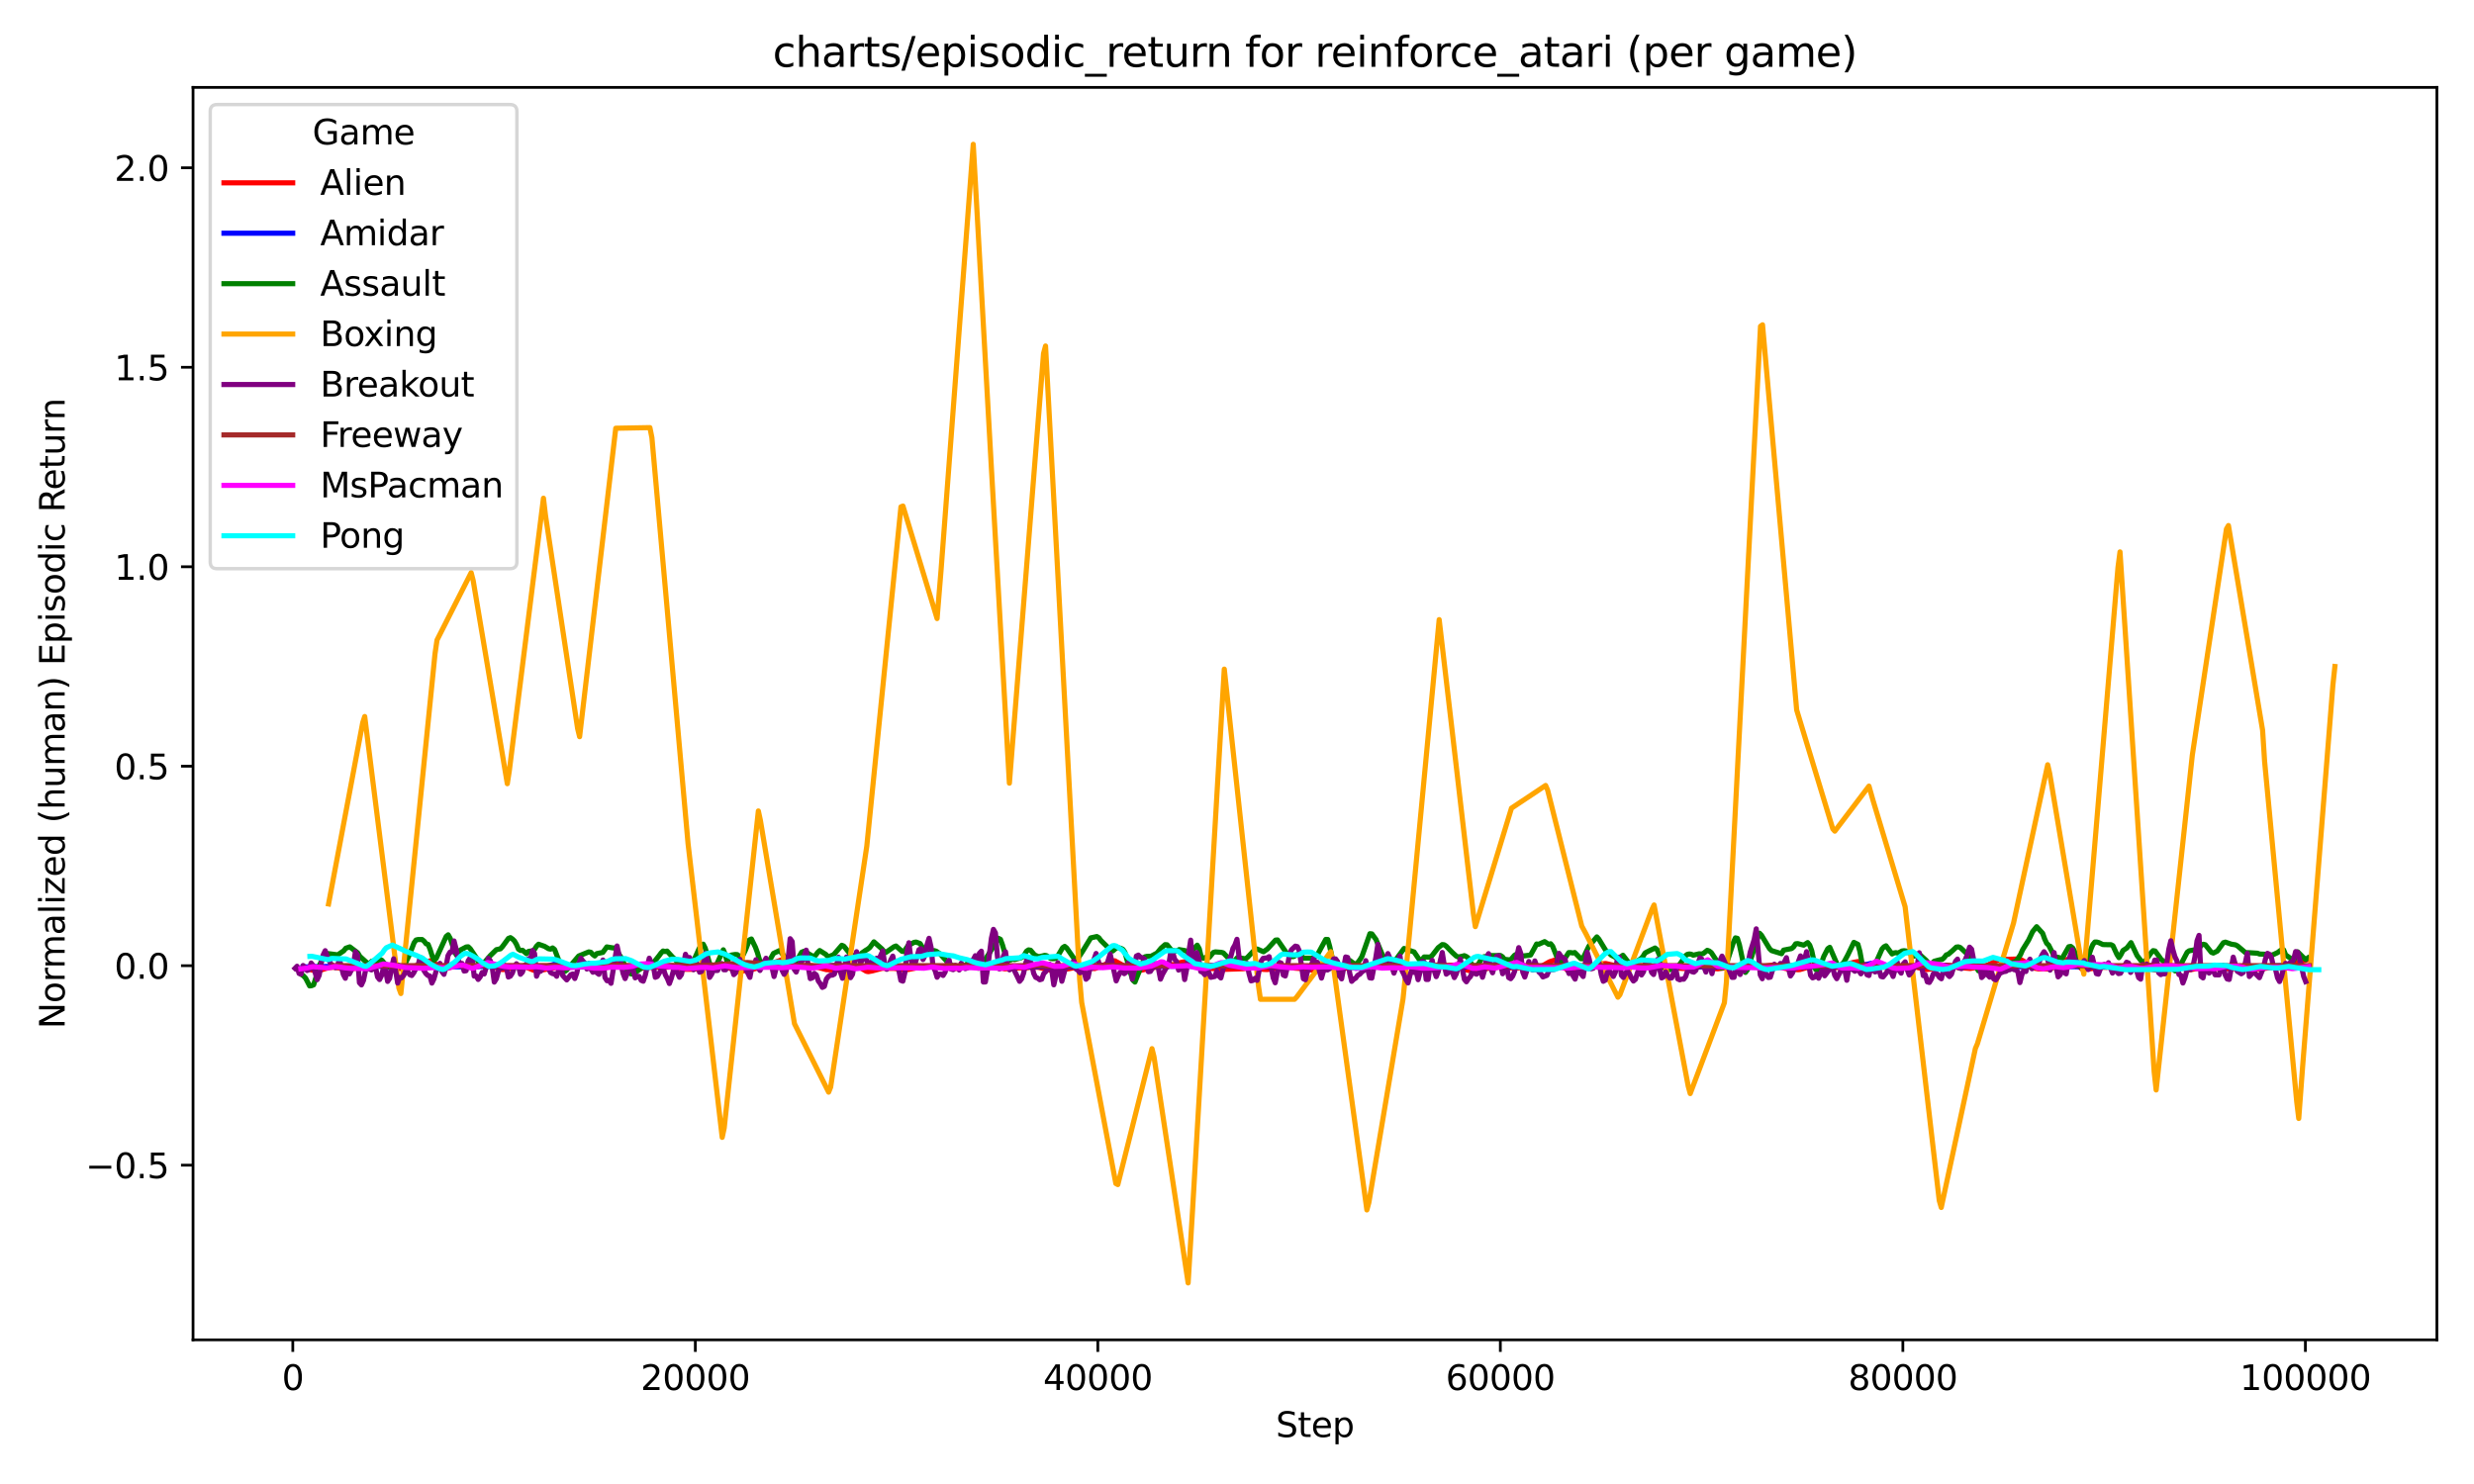 <?xml version="1.0" encoding="utf-8" standalone="no"?>
<!DOCTYPE svg PUBLIC "-//W3C//DTD SVG 1.1//EN"
  "http://www.w3.org/Graphics/SVG/1.1/DTD/svg11.dtd">
<svg xmlns:xlink="http://www.w3.org/1999/xlink" width="720pt" height="432pt" viewBox="0 0 720 432" xmlns="http://www.w3.org/2000/svg" version="1.1">
 <defs>
  <style type="text/css">*{stroke-linejoin: round; stroke-linecap: butt}</style>
 </defs>
 <g id="figure_1">
  <g id="patch_1">
   <path d="M 0 432 
L 720 432 
L 720 0 
L 0 0 
z
" style="fill: #ffffff"/>
  </g>
  <g id="axes_1">
   <g id="patch_2">
    <path d="M 56.18 390.04 
L 709.2 390.04 
L 709.2 25.44 
L 56.18 25.44 
z
" style="fill: #ffffff"/>
   </g>
   <g id="matplotlib.axis_1">
    <g id="xtick_1">
     <g id="line2d_1">
      <defs>
       <path id="m86cfdfcc6a" d="M 0 0 
L 0 3.5 
" style="stroke: #000000; stroke-width: 0.8"/>
      </defs>
      <g>
       <use xlink:href="#m86cfdfcc6a" x="85.213" y="390.04" style="stroke: #000000; stroke-width: 0.8"/>
      </g>
     </g>
     <g id="text_1">
      <!-- 0 -->
      <g transform="translate(82.031 404.638) scale(0.1 -0.1)">
       <defs>
        <path id="DejaVuSans-30" d="M 2034 4250 
Q 1547 4250 1301 3770 
Q 1056 3291 1056 2328 
Q 1056 1369 1301 889 
Q 1547 409 2034 409 
Q 2525 409 2770 889 
Q 3016 1369 3016 2328 
Q 3016 3291 2770 3770 
Q 2525 4250 2034 4250 
z
M 2034 4750 
Q 2819 4750 3233 4129 
Q 3647 3509 3647 2328 
Q 3647 1150 3233 529 
Q 2819 -91 2034 -91 
Q 1250 -91 836 529 
Q 422 1150 422 2328 
Q 422 3509 836 4129 
Q 1250 4750 2034 4750 
z
" transform="scale(0.016)"/>
       </defs>
       <use xlink:href="#DejaVuSans-30"/>
      </g>
     </g>
    </g>
    <g id="xtick_2">
     <g id="line2d_2">
      <g>
       <use xlink:href="#m86cfdfcc6a" x="202.355" y="390.04" style="stroke: #000000; stroke-width: 0.8"/>
      </g>
     </g>
     <g id="text_2">
      <!-- 20000 -->
      <g transform="translate(186.449 404.638) scale(0.1 -0.1)">
       <defs>
        <path id="DejaVuSans-32" d="M 1228 531 
L 3431 531 
L 3431 0 
L 469 0 
L 469 531 
Q 828 903 1448 1529 
Q 2069 2156 2228 2338 
Q 2531 2678 2651 2914 
Q 2772 3150 2772 3378 
Q 2772 3750 2511 3984 
Q 2250 4219 1831 4219 
Q 1534 4219 1204 4116 
Q 875 4013 500 3803 
L 500 4441 
Q 881 4594 1212 4672 
Q 1544 4750 1819 4750 
Q 2544 4750 2975 4387 
Q 3406 4025 3406 3419 
Q 3406 3131 3298 2873 
Q 3191 2616 2906 2266 
Q 2828 2175 2409 1742 
Q 1991 1309 1228 531 
z
" transform="scale(0.016)"/>
       </defs>
       <use xlink:href="#DejaVuSans-32"/>
       <use xlink:href="#DejaVuSans-30" transform="translate(63.623 0)"/>
       <use xlink:href="#DejaVuSans-30" transform="translate(127.246 0)"/>
       <use xlink:href="#DejaVuSans-30" transform="translate(190.869 0)"/>
       <use xlink:href="#DejaVuSans-30" transform="translate(254.492 0)"/>
      </g>
     </g>
    </g>
    <g id="xtick_3">
     <g id="line2d_3">
      <g>
       <use xlink:href="#m86cfdfcc6a" x="319.498" y="390.04" style="stroke: #000000; stroke-width: 0.8"/>
      </g>
     </g>
     <g id="text_3">
      <!-- 40000 -->
      <g transform="translate(303.591 404.638) scale(0.1 -0.1)">
       <defs>
        <path id="DejaVuSans-34" d="M 2419 4116 
L 825 1625 
L 2419 1625 
L 2419 4116 
z
M 2253 4666 
L 3047 4666 
L 3047 1625 
L 3713 1625 
L 3713 1100 
L 3047 1100 
L 3047 0 
L 2419 0 
L 2419 1100 
L 313 1100 
L 313 1709 
L 2253 4666 
z
" transform="scale(0.016)"/>
       </defs>
       <use xlink:href="#DejaVuSans-34"/>
       <use xlink:href="#DejaVuSans-30" transform="translate(63.623 0)"/>
       <use xlink:href="#DejaVuSans-30" transform="translate(127.246 0)"/>
       <use xlink:href="#DejaVuSans-30" transform="translate(190.869 0)"/>
       <use xlink:href="#DejaVuSans-30" transform="translate(254.492 0)"/>
      </g>
     </g>
    </g>
    <g id="xtick_4">
     <g id="line2d_4">
      <g>
       <use xlink:href="#m86cfdfcc6a" x="436.64" y="390.04" style="stroke: #000000; stroke-width: 0.8"/>
      </g>
     </g>
     <g id="text_4">
      <!-- 60000 -->
      <g transform="translate(420.734 404.638) scale(0.1 -0.1)">
       <defs>
        <path id="DejaVuSans-36" d="M 2113 2584 
Q 1688 2584 1439 2293 
Q 1191 2003 1191 1497 
Q 1191 994 1439 701 
Q 1688 409 2113 409 
Q 2538 409 2786 701 
Q 3034 994 3034 1497 
Q 3034 2003 2786 2293 
Q 2538 2584 2113 2584 
z
M 3366 4563 
L 3366 3988 
Q 3128 4100 2886 4159 
Q 2644 4219 2406 4219 
Q 1781 4219 1451 3797 
Q 1122 3375 1075 2522 
Q 1259 2794 1537 2939 
Q 1816 3084 2150 3084 
Q 2853 3084 3261 2657 
Q 3669 2231 3669 1497 
Q 3669 778 3244 343 
Q 2819 -91 2113 -91 
Q 1303 -91 875 529 
Q 447 1150 447 2328 
Q 447 3434 972 4092 
Q 1497 4750 2381 4750 
Q 2619 4750 2861 4703 
Q 3103 4656 3366 4563 
z
" transform="scale(0.016)"/>
       </defs>
       <use xlink:href="#DejaVuSans-36"/>
       <use xlink:href="#DejaVuSans-30" transform="translate(63.623 0)"/>
       <use xlink:href="#DejaVuSans-30" transform="translate(127.246 0)"/>
       <use xlink:href="#DejaVuSans-30" transform="translate(190.869 0)"/>
       <use xlink:href="#DejaVuSans-30" transform="translate(254.492 0)"/>
      </g>
     </g>
    </g>
    <g id="xtick_5">
     <g id="line2d_5">
      <g>
       <use xlink:href="#m86cfdfcc6a" x="553.782" y="390.04" style="stroke: #000000; stroke-width: 0.8"/>
      </g>
     </g>
     <g id="text_5">
      <!-- 80000 -->
      <g transform="translate(537.876 404.638) scale(0.1 -0.1)">
       <defs>
        <path id="DejaVuSans-38" d="M 2034 2216 
Q 1584 2216 1326 1975 
Q 1069 1734 1069 1313 
Q 1069 891 1326 650 
Q 1584 409 2034 409 
Q 2484 409 2743 651 
Q 3003 894 3003 1313 
Q 3003 1734 2745 1975 
Q 2488 2216 2034 2216 
z
M 1403 2484 
Q 997 2584 770 2862 
Q 544 3141 544 3541 
Q 544 4100 942 4425 
Q 1341 4750 2034 4750 
Q 2731 4750 3128 4425 
Q 3525 4100 3525 3541 
Q 3525 3141 3298 2862 
Q 3072 2584 2669 2484 
Q 3125 2378 3379 2068 
Q 3634 1759 3634 1313 
Q 3634 634 3220 271 
Q 2806 -91 2034 -91 
Q 1263 -91 848 271 
Q 434 634 434 1313 
Q 434 1759 690 2068 
Q 947 2378 1403 2484 
z
M 1172 3481 
Q 1172 3119 1398 2916 
Q 1625 2713 2034 2713 
Q 2441 2713 2670 2916 
Q 2900 3119 2900 3481 
Q 2900 3844 2670 4047 
Q 2441 4250 2034 4250 
Q 1625 4250 1398 4047 
Q 1172 3844 1172 3481 
z
" transform="scale(0.016)"/>
       </defs>
       <use xlink:href="#DejaVuSans-38"/>
       <use xlink:href="#DejaVuSans-30" transform="translate(63.623 0)"/>
       <use xlink:href="#DejaVuSans-30" transform="translate(127.246 0)"/>
       <use xlink:href="#DejaVuSans-30" transform="translate(190.869 0)"/>
       <use xlink:href="#DejaVuSans-30" transform="translate(254.492 0)"/>
      </g>
     </g>
    </g>
    <g id="xtick_6">
     <g id="line2d_6">
      <g>
       <use xlink:href="#m86cfdfcc6a" x="670.925" y="390.04" style="stroke: #000000; stroke-width: 0.8"/>
      </g>
     </g>
     <g id="text_6">
      <!-- 100000 -->
      <g transform="translate(651.837 404.638) scale(0.1 -0.1)">
       <defs>
        <path id="DejaVuSans-31" d="M 794 531 
L 1825 531 
L 1825 4091 
L 703 3866 
L 703 4441 
L 1819 4666 
L 2450 4666 
L 2450 531 
L 3481 531 
L 3481 0 
L 794 0 
L 794 531 
z
" transform="scale(0.016)"/>
       </defs>
       <use xlink:href="#DejaVuSans-31"/>
       <use xlink:href="#DejaVuSans-30" transform="translate(63.623 0)"/>
       <use xlink:href="#DejaVuSans-30" transform="translate(127.246 0)"/>
       <use xlink:href="#DejaVuSans-30" transform="translate(190.869 0)"/>
       <use xlink:href="#DejaVuSans-30" transform="translate(254.492 0)"/>
       <use xlink:href="#DejaVuSans-30" transform="translate(318.115 0)"/>
      </g>
     </g>
    </g>
    <g id="text_7">
     <!-- Step -->
     <g transform="translate(371.305 418.317) scale(0.1 -0.1)">
      <defs>
       <path id="DejaVuSans-53" d="M 3425 4513 
L 3425 3897 
Q 3066 4069 2747 4153 
Q 2428 4238 2131 4238 
Q 1616 4238 1336 4038 
Q 1056 3838 1056 3469 
Q 1056 3159 1242 3001 
Q 1428 2844 1947 2747 
L 2328 2669 
Q 3034 2534 3370 2195 
Q 3706 1856 3706 1288 
Q 3706 609 3251 259 
Q 2797 -91 1919 -91 
Q 1588 -91 1214 -16 
Q 841 59 441 206 
L 441 856 
Q 825 641 1194 531 
Q 1563 422 1919 422 
Q 2459 422 2753 634 
Q 3047 847 3047 1241 
Q 3047 1584 2836 1778 
Q 2625 1972 2144 2069 
L 1759 2144 
Q 1053 2284 737 2584 
Q 422 2884 422 3419 
Q 422 4038 858 4394 
Q 1294 4750 2059 4750 
Q 2388 4750 2728 4690 
Q 3069 4631 3425 4513 
z
" transform="scale(0.016)"/>
       <path id="DejaVuSans-74" d="M 1172 4494 
L 1172 3500 
L 2356 3500 
L 2356 3053 
L 1172 3053 
L 1172 1153 
Q 1172 725 1289 603 
Q 1406 481 1766 481 
L 2356 481 
L 2356 0 
L 1766 0 
Q 1100 0 847 248 
Q 594 497 594 1153 
L 594 3053 
L 172 3053 
L 172 3500 
L 594 3500 
L 594 4494 
L 1172 4494 
z
" transform="scale(0.016)"/>
       <path id="DejaVuSans-65" d="M 3597 1894 
L 3597 1613 
L 953 1613 
Q 991 1019 1311 708 
Q 1631 397 2203 397 
Q 2534 397 2845 478 
Q 3156 559 3463 722 
L 3463 178 
Q 3153 47 2828 -22 
Q 2503 -91 2169 -91 
Q 1331 -91 842 396 
Q 353 884 353 1716 
Q 353 2575 817 3079 
Q 1281 3584 2069 3584 
Q 2775 3584 3186 3129 
Q 3597 2675 3597 1894 
z
M 3022 2063 
Q 3016 2534 2758 2815 
Q 2500 3097 2075 3097 
Q 1594 3097 1305 2825 
Q 1016 2553 972 2059 
L 3022 2063 
z
" transform="scale(0.016)"/>
       <path id="DejaVuSans-70" d="M 1159 525 
L 1159 -1331 
L 581 -1331 
L 581 3500 
L 1159 3500 
L 1159 2969 
Q 1341 3281 1617 3432 
Q 1894 3584 2278 3584 
Q 2916 3584 3314 3078 
Q 3713 2572 3713 1747 
Q 3713 922 3314 415 
Q 2916 -91 2278 -91 
Q 1894 -91 1617 61 
Q 1341 213 1159 525 
z
M 3116 1747 
Q 3116 2381 2855 2742 
Q 2594 3103 2138 3103 
Q 1681 3103 1420 2742 
Q 1159 2381 1159 1747 
Q 1159 1113 1420 752 
Q 1681 391 2138 391 
Q 2594 391 2855 752 
Q 3116 1113 3116 1747 
z
" transform="scale(0.016)"/>
      </defs>
      <use xlink:href="#DejaVuSans-53"/>
      <use xlink:href="#DejaVuSans-74" transform="translate(63.477 0)"/>
      <use xlink:href="#DejaVuSans-65" transform="translate(102.686 0)"/>
      <use xlink:href="#DejaVuSans-70" transform="translate(164.209 0)"/>
     </g>
    </g>
   </g>
   <g id="matplotlib.axis_2">
    <g id="ytick_1">
     <g id="line2d_7">
      <defs>
       <path id="m743a7068d1" d="M 0 0 
L -3.5 0 
" style="stroke: #000000; stroke-width: 0.8"/>
      </defs>
      <g>
       <use xlink:href="#m743a7068d1" x="56.18" y="339.183" style="stroke: #000000; stroke-width: 0.8"/>
      </g>
     </g>
     <g id="text_8">
      <!-- −0.5 -->
      <g transform="translate(24.897 342.983) scale(0.1 -0.1)">
       <defs>
        <path id="DejaVuSans-2212" d="M 678 2272 
L 4684 2272 
L 4684 1741 
L 678 1741 
L 678 2272 
z
" transform="scale(0.016)"/>
        <path id="DejaVuSans-2e" d="M 684 794 
L 1344 794 
L 1344 0 
L 684 0 
L 684 794 
z
" transform="scale(0.016)"/>
        <path id="DejaVuSans-35" d="M 691 4666 
L 3169 4666 
L 3169 4134 
L 1269 4134 
L 1269 2991 
Q 1406 3038 1543 3061 
Q 1681 3084 1819 3084 
Q 2600 3084 3056 2656 
Q 3513 2228 3513 1497 
Q 3513 744 3044 326 
Q 2575 -91 1722 -91 
Q 1428 -91 1123 -41 
Q 819 9 494 109 
L 494 744 
Q 775 591 1075 516 
Q 1375 441 1709 441 
Q 2250 441 2565 725 
Q 2881 1009 2881 1497 
Q 2881 1984 2565 2268 
Q 2250 2553 1709 2553 
Q 1456 2553 1204 2497 
Q 953 2441 691 2322 
L 691 4666 
z
" transform="scale(0.016)"/>
       </defs>
       <use xlink:href="#DejaVuSans-2212"/>
       <use xlink:href="#DejaVuSans-30" transform="translate(83.789 0)"/>
       <use xlink:href="#DejaVuSans-2e" transform="translate(147.412 0)"/>
       <use xlink:href="#DejaVuSans-35" transform="translate(179.199 0)"/>
      </g>
     </g>
    </g>
    <g id="ytick_2">
     <g id="line2d_8">
      <g>
       <use xlink:href="#m743a7068d1" x="56.18" y="281.117" style="stroke: #000000; stroke-width: 0.8"/>
      </g>
     </g>
     <g id="text_9">
      <!-- 0.0 -->
      <g transform="translate(33.277 284.916) scale(0.1 -0.1)">
       <use xlink:href="#DejaVuSans-30"/>
       <use xlink:href="#DejaVuSans-2e" transform="translate(63.623 0)"/>
       <use xlink:href="#DejaVuSans-30" transform="translate(95.41 0)"/>
      </g>
     </g>
    </g>
    <g id="ytick_3">
     <g id="line2d_9">
      <g>
       <use xlink:href="#m743a7068d1" x="56.18" y="223.05" style="stroke: #000000; stroke-width: 0.8"/>
      </g>
     </g>
     <g id="text_10">
      <!-- 0.5 -->
      <g transform="translate(33.277 226.849) scale(0.1 -0.1)">
       <use xlink:href="#DejaVuSans-30"/>
       <use xlink:href="#DejaVuSans-2e" transform="translate(63.623 0)"/>
       <use xlink:href="#DejaVuSans-35" transform="translate(95.41 0)"/>
      </g>
     </g>
    </g>
    <g id="ytick_4">
     <g id="line2d_10">
      <g>
       <use xlink:href="#m743a7068d1" x="56.18" y="164.983" style="stroke: #000000; stroke-width: 0.8"/>
      </g>
     </g>
     <g id="text_11">
      <!-- 1.0 -->
      <g transform="translate(33.277 168.782) scale(0.1 -0.1)">
       <use xlink:href="#DejaVuSans-31"/>
       <use xlink:href="#DejaVuSans-2e" transform="translate(63.623 0)"/>
       <use xlink:href="#DejaVuSans-30" transform="translate(95.41 0)"/>
      </g>
     </g>
    </g>
    <g id="ytick_5">
     <g id="line2d_11">
      <g>
       <use xlink:href="#m743a7068d1" x="56.18" y="106.916" style="stroke: #000000; stroke-width: 0.8"/>
      </g>
     </g>
     <g id="text_12">
      <!-- 1.5 -->
      <g transform="translate(33.277 110.716) scale(0.1 -0.1)">
       <use xlink:href="#DejaVuSans-31"/>
       <use xlink:href="#DejaVuSans-2e" transform="translate(63.623 0)"/>
       <use xlink:href="#DejaVuSans-35" transform="translate(95.41 0)"/>
      </g>
     </g>
    </g>
    <g id="ytick_6">
     <g id="line2d_12">
      <g>
       <use xlink:href="#m743a7068d1" x="56.18" y="48.85" style="stroke: #000000; stroke-width: 0.8"/>
      </g>
     </g>
     <g id="text_13">
      <!-- 2.0 -->
      <g transform="translate(33.277 52.649) scale(0.1 -0.1)">
       <use xlink:href="#DejaVuSans-32"/>
       <use xlink:href="#DejaVuSans-2e" transform="translate(63.623 0)"/>
       <use xlink:href="#DejaVuSans-30" transform="translate(95.41 0)"/>
      </g>
     </g>
    </g>
    <g id="text_14">
     <!-- Normalized (human) Episodic Return -->
     <g transform="translate(18.817 299.495) rotate(-90) scale(0.1 -0.1)">
      <defs>
       <path id="DejaVuSans-4e" d="M 628 4666 
L 1478 4666 
L 3547 763 
L 3547 4666 
L 4159 4666 
L 4159 0 
L 3309 0 
L 1241 3903 
L 1241 0 
L 628 0 
L 628 4666 
z
" transform="scale(0.016)"/>
       <path id="DejaVuSans-6f" d="M 1959 3097 
Q 1497 3097 1228 2736 
Q 959 2375 959 1747 
Q 959 1119 1226 758 
Q 1494 397 1959 397 
Q 2419 397 2687 759 
Q 2956 1122 2956 1747 
Q 2956 2369 2687 2733 
Q 2419 3097 1959 3097 
z
M 1959 3584 
Q 2709 3584 3137 3096 
Q 3566 2609 3566 1747 
Q 3566 888 3137 398 
Q 2709 -91 1959 -91 
Q 1206 -91 779 398 
Q 353 888 353 1747 
Q 353 2609 779 3096 
Q 1206 3584 1959 3584 
z
" transform="scale(0.016)"/>
       <path id="DejaVuSans-72" d="M 2631 2963 
Q 2534 3019 2420 3045 
Q 2306 3072 2169 3072 
Q 1681 3072 1420 2755 
Q 1159 2438 1159 1844 
L 1159 0 
L 581 0 
L 581 3500 
L 1159 3500 
L 1159 2956 
Q 1341 3275 1631 3429 
Q 1922 3584 2338 3584 
Q 2397 3584 2469 3576 
Q 2541 3569 2628 3553 
L 2631 2963 
z
" transform="scale(0.016)"/>
       <path id="DejaVuSans-6d" d="M 3328 2828 
Q 3544 3216 3844 3400 
Q 4144 3584 4550 3584 
Q 5097 3584 5394 3201 
Q 5691 2819 5691 2113 
L 5691 0 
L 5113 0 
L 5113 2094 
Q 5113 2597 4934 2840 
Q 4756 3084 4391 3084 
Q 3944 3084 3684 2787 
Q 3425 2491 3425 1978 
L 3425 0 
L 2847 0 
L 2847 2094 
Q 2847 2600 2669 2842 
Q 2491 3084 2119 3084 
Q 1678 3084 1418 2786 
Q 1159 2488 1159 1978 
L 1159 0 
L 581 0 
L 581 3500 
L 1159 3500 
L 1159 2956 
Q 1356 3278 1631 3431 
Q 1906 3584 2284 3584 
Q 2666 3584 2933 3390 
Q 3200 3197 3328 2828 
z
" transform="scale(0.016)"/>
       <path id="DejaVuSans-61" d="M 2194 1759 
Q 1497 1759 1228 1600 
Q 959 1441 959 1056 
Q 959 750 1161 570 
Q 1363 391 1709 391 
Q 2188 391 2477 730 
Q 2766 1069 2766 1631 
L 2766 1759 
L 2194 1759 
z
M 3341 1997 
L 3341 0 
L 2766 0 
L 2766 531 
Q 2569 213 2275 61 
Q 1981 -91 1556 -91 
Q 1019 -91 701 211 
Q 384 513 384 1019 
Q 384 1609 779 1909 
Q 1175 2209 1959 2209 
L 2766 2209 
L 2766 2266 
Q 2766 2663 2505 2880 
Q 2244 3097 1772 3097 
Q 1472 3097 1187 3025 
Q 903 2953 641 2809 
L 641 3341 
Q 956 3463 1253 3523 
Q 1550 3584 1831 3584 
Q 2591 3584 2966 3190 
Q 3341 2797 3341 1997 
z
" transform="scale(0.016)"/>
       <path id="DejaVuSans-6c" d="M 603 4863 
L 1178 4863 
L 1178 0 
L 603 0 
L 603 4863 
z
" transform="scale(0.016)"/>
       <path id="DejaVuSans-69" d="M 603 3500 
L 1178 3500 
L 1178 0 
L 603 0 
L 603 3500 
z
M 603 4863 
L 1178 4863 
L 1178 4134 
L 603 4134 
L 603 4863 
z
" transform="scale(0.016)"/>
       <path id="DejaVuSans-7a" d="M 353 3500 
L 3084 3500 
L 3084 2975 
L 922 459 
L 3084 459 
L 3084 0 
L 275 0 
L 275 525 
L 2438 3041 
L 353 3041 
L 353 3500 
z
" transform="scale(0.016)"/>
       <path id="DejaVuSans-64" d="M 2906 2969 
L 2906 4863 
L 3481 4863 
L 3481 0 
L 2906 0 
L 2906 525 
Q 2725 213 2448 61 
Q 2172 -91 1784 -91 
Q 1150 -91 751 415 
Q 353 922 353 1747 
Q 353 2572 751 3078 
Q 1150 3584 1784 3584 
Q 2172 3584 2448 3432 
Q 2725 3281 2906 2969 
z
M 947 1747 
Q 947 1113 1208 752 
Q 1469 391 1925 391 
Q 2381 391 2643 752 
Q 2906 1113 2906 1747 
Q 2906 2381 2643 2742 
Q 2381 3103 1925 3103 
Q 1469 3103 1208 2742 
Q 947 2381 947 1747 
z
" transform="scale(0.016)"/>
       <path id="DejaVuSans-20" transform="scale(0.016)"/>
       <path id="DejaVuSans-28" d="M 1984 4856 
Q 1566 4138 1362 3434 
Q 1159 2731 1159 2009 
Q 1159 1288 1364 580 
Q 1569 -128 1984 -844 
L 1484 -844 
Q 1016 -109 783 600 
Q 550 1309 550 2009 
Q 550 2706 781 3412 
Q 1013 4119 1484 4856 
L 1984 4856 
z
" transform="scale(0.016)"/>
       <path id="DejaVuSans-68" d="M 3513 2113 
L 3513 0 
L 2938 0 
L 2938 2094 
Q 2938 2591 2744 2837 
Q 2550 3084 2163 3084 
Q 1697 3084 1428 2787 
Q 1159 2491 1159 1978 
L 1159 0 
L 581 0 
L 581 4863 
L 1159 4863 
L 1159 2956 
Q 1366 3272 1645 3428 
Q 1925 3584 2291 3584 
Q 2894 3584 3203 3211 
Q 3513 2838 3513 2113 
z
" transform="scale(0.016)"/>
       <path id="DejaVuSans-75" d="M 544 1381 
L 544 3500 
L 1119 3500 
L 1119 1403 
Q 1119 906 1312 657 
Q 1506 409 1894 409 
Q 2359 409 2629 706 
Q 2900 1003 2900 1516 
L 2900 3500 
L 3475 3500 
L 3475 0 
L 2900 0 
L 2900 538 
Q 2691 219 2414 64 
Q 2138 -91 1772 -91 
Q 1169 -91 856 284 
Q 544 659 544 1381 
z
M 1991 3584 
L 1991 3584 
z
" transform="scale(0.016)"/>
       <path id="DejaVuSans-6e" d="M 3513 2113 
L 3513 0 
L 2938 0 
L 2938 2094 
Q 2938 2591 2744 2837 
Q 2550 3084 2163 3084 
Q 1697 3084 1428 2787 
Q 1159 2491 1159 1978 
L 1159 0 
L 581 0 
L 581 3500 
L 1159 3500 
L 1159 2956 
Q 1366 3272 1645 3428 
Q 1925 3584 2291 3584 
Q 2894 3584 3203 3211 
Q 3513 2838 3513 2113 
z
" transform="scale(0.016)"/>
       <path id="DejaVuSans-29" d="M 513 4856 
L 1013 4856 
Q 1481 4119 1714 3412 
Q 1947 2706 1947 2009 
Q 1947 1309 1714 600 
Q 1481 -109 1013 -844 
L 513 -844 
Q 928 -128 1133 580 
Q 1338 1288 1338 2009 
Q 1338 2731 1133 3434 
Q 928 4138 513 4856 
z
" transform="scale(0.016)"/>
       <path id="DejaVuSans-45" d="M 628 4666 
L 3578 4666 
L 3578 4134 
L 1259 4134 
L 1259 2753 
L 3481 2753 
L 3481 2222 
L 1259 2222 
L 1259 531 
L 3634 531 
L 3634 0 
L 628 0 
L 628 4666 
z
" transform="scale(0.016)"/>
       <path id="DejaVuSans-73" d="M 2834 3397 
L 2834 2853 
Q 2591 2978 2328 3040 
Q 2066 3103 1784 3103 
Q 1356 3103 1142 2972 
Q 928 2841 928 2578 
Q 928 2378 1081 2264 
Q 1234 2150 1697 2047 
L 1894 2003 
Q 2506 1872 2764 1633 
Q 3022 1394 3022 966 
Q 3022 478 2636 193 
Q 2250 -91 1575 -91 
Q 1294 -91 989 -36 
Q 684 19 347 128 
L 347 722 
Q 666 556 975 473 
Q 1284 391 1588 391 
Q 1994 391 2212 530 
Q 2431 669 2431 922 
Q 2431 1156 2273 1281 
Q 2116 1406 1581 1522 
L 1381 1569 
Q 847 1681 609 1914 
Q 372 2147 372 2553 
Q 372 3047 722 3315 
Q 1072 3584 1716 3584 
Q 2034 3584 2315 3537 
Q 2597 3491 2834 3397 
z
" transform="scale(0.016)"/>
       <path id="DejaVuSans-63" d="M 3122 3366 
L 3122 2828 
Q 2878 2963 2633 3030 
Q 2388 3097 2138 3097 
Q 1578 3097 1268 2742 
Q 959 2388 959 1747 
Q 959 1106 1268 751 
Q 1578 397 2138 397 
Q 2388 397 2633 464 
Q 2878 531 3122 666 
L 3122 134 
Q 2881 22 2623 -34 
Q 2366 -91 2075 -91 
Q 1284 -91 818 406 
Q 353 903 353 1747 
Q 353 2603 823 3093 
Q 1294 3584 2113 3584 
Q 2378 3584 2631 3529 
Q 2884 3475 3122 3366 
z
" transform="scale(0.016)"/>
       <path id="DejaVuSans-52" d="M 2841 2188 
Q 3044 2119 3236 1894 
Q 3428 1669 3622 1275 
L 4263 0 
L 3584 0 
L 2988 1197 
Q 2756 1666 2539 1819 
Q 2322 1972 1947 1972 
L 1259 1972 
L 1259 0 
L 628 0 
L 628 4666 
L 2053 4666 
Q 2853 4666 3247 4331 
Q 3641 3997 3641 3322 
Q 3641 2881 3436 2590 
Q 3231 2300 2841 2188 
z
M 1259 4147 
L 1259 2491 
L 2053 2491 
Q 2509 2491 2742 2702 
Q 2975 2913 2975 3322 
Q 2975 3731 2742 3939 
Q 2509 4147 2053 4147 
L 1259 4147 
z
" transform="scale(0.016)"/>
      </defs>
      <use xlink:href="#DejaVuSans-4e"/>
      <use xlink:href="#DejaVuSans-6f" transform="translate(74.805 0)"/>
      <use xlink:href="#DejaVuSans-72" transform="translate(135.986 0)"/>
      <use xlink:href="#DejaVuSans-6d" transform="translate(175.35 0)"/>
      <use xlink:href="#DejaVuSans-61" transform="translate(272.762 0)"/>
      <use xlink:href="#DejaVuSans-6c" transform="translate(334.041 0)"/>
      <use xlink:href="#DejaVuSans-69" transform="translate(361.824 0)"/>
      <use xlink:href="#DejaVuSans-7a" transform="translate(389.607 0)"/>
      <use xlink:href="#DejaVuSans-65" transform="translate(442.098 0)"/>
      <use xlink:href="#DejaVuSans-64" transform="translate(503.621 0)"/>
      <use xlink:href="#DejaVuSans-20" transform="translate(567.098 0)"/>
      <use xlink:href="#DejaVuSans-28" transform="translate(598.885 0)"/>
      <use xlink:href="#DejaVuSans-68" transform="translate(637.898 0)"/>
      <use xlink:href="#DejaVuSans-75" transform="translate(701.277 0)"/>
      <use xlink:href="#DejaVuSans-6d" transform="translate(764.656 0)"/>
      <use xlink:href="#DejaVuSans-61" transform="translate(862.068 0)"/>
      <use xlink:href="#DejaVuSans-6e" transform="translate(923.348 0)"/>
      <use xlink:href="#DejaVuSans-29" transform="translate(986.727 0)"/>
      <use xlink:href="#DejaVuSans-20" transform="translate(1025.74 0)"/>
      <use xlink:href="#DejaVuSans-45" transform="translate(1057.527 0)"/>
      <use xlink:href="#DejaVuSans-70" transform="translate(1120.711 0)"/>
      <use xlink:href="#DejaVuSans-69" transform="translate(1184.188 0)"/>
      <use xlink:href="#DejaVuSans-73" transform="translate(1211.971 0)"/>
      <use xlink:href="#DejaVuSans-6f" transform="translate(1264.07 0)"/>
      <use xlink:href="#DejaVuSans-64" transform="translate(1325.252 0)"/>
      <use xlink:href="#DejaVuSans-69" transform="translate(1388.729 0)"/>
      <use xlink:href="#DejaVuSans-63" transform="translate(1416.512 0)"/>
      <use xlink:href="#DejaVuSans-20" transform="translate(1471.492 0)"/>
      <use xlink:href="#DejaVuSans-52" transform="translate(1503.279 0)"/>
      <use xlink:href="#DejaVuSans-65" transform="translate(1568.262 0)"/>
      <use xlink:href="#DejaVuSans-74" transform="translate(1629.785 0)"/>
      <use xlink:href="#DejaVuSans-75" transform="translate(1668.994 0)"/>
      <use xlink:href="#DejaVuSans-72" transform="translate(1732.373 0)"/>
      <use xlink:href="#DejaVuSans-6e" transform="translate(1771.736 0)"/>
     </g>
    </g>
   </g>
   <g id="line2d_13">
    <path d="M 88.873 281.864 
L 91.789 282.634 
L 92.955 282.52 
L 94.704 281.959 
L 95.87 281.65 
L 97.036 281.56 
L 99.951 281.923 
L 101.117 282.045 
L 102.867 281.927 
L 109.863 280.896 
L 112.778 281.419 
L 113.944 281.665 
L 117.443 282.049 
L 118.609 281.881 
L 120.358 281.487 
L 121.524 280.957 
L 123.273 280.363 
L 125.605 279.559 
L 128.521 282.202 
L 129.687 282.034 
L 130.853 281.653 
L 133.185 280.988 
L 133.768 280.904 
L 136.1 281.215 
L 137.85 281.501 
L 141.931 280.885 
L 143.097 280.979 
L 145.429 282.183 
L 146.595 282.235 
L 148.927 281.834 
L 150.094 281.497 
L 151.843 281.262 
L 153.009 281.504 
L 155.341 282.45 
L 156.507 282.505 
L 157.673 282.393 
L 162.338 281.517 
L 163.504 281.277 
L 164.67 281.32 
L 167.585 281.479 
L 170.5 281.482 
L 175.748 282.039 
L 178.08 280.677 
L 179.246 280.113 
L 179.829 279.785 
L 180.412 279.974 
L 181.578 280.907 
L 183.327 282.042 
L 185.077 281.991 
L 190.324 281.532 
L 193.239 281.558 
L 194.988 281.514 
L 199.07 282.163 
L 201.402 282.156 
L 203.734 281.931 
L 205.483 281.679 
L 210.731 281.421 
L 211.897 281.679 
L 214.229 282.477 
L 215.978 282.629 
L 217.144 282.537 
L 219.477 282.05 
L 221.809 281.458 
L 227.639 279.364 
L 228.222 279.455 
L 230.555 281.274 
L 231.138 281.551 
L 232.887 281.193 
L 235.219 280.989 
L 236.385 281.146 
L 240.466 282.26 
L 245.131 282.46 
L 246.297 282.362 
L 248.046 281.802 
L 249.212 281.317 
L 249.795 281.349 
L 252.127 282.744 
L 252.71 282.845 
L 253.877 282.631 
L 256.792 281.861 
L 260.29 281.9 
L 263.205 282.332 
L 264.371 282.216 
L 267.287 281.645 
L 268.453 281.356 
L 270.202 281.305 
L 277.782 281.972 
L 282.446 281.279 
L 285.361 281.186 
L 291.775 281.846 
L 292.358 282.035 
L 294.69 281.892 
L 295.856 281.775 
L 298.771 281.732 
L 300.521 281.469 
L 302.27 281.604 
L 305.768 282.425 
L 308.683 282.257 
L 311.016 282.007 
L 313.931 281.428 
L 315.68 281.502 
L 318.012 281.886 
L 318.595 281.959 
L 321.51 280.809 
L 323.843 279.767 
L 324.426 279.692 
L 327.341 281.31 
L 330.256 282.013 
L 332.005 282.446 
L 335.504 281.74 
L 337.836 281.129 
L 340.751 280.836 
L 341.917 280.772 
L 343.083 280.298 
L 346.582 279.611 
L 348.331 280.985 
L 349.497 281.797 
L 350.08 281.937 
L 351.246 281.848 
L 354.744 282.066 
L 355.91 282.196 
L 361.741 282.001 
L 364.656 281.586 
L 365.822 281.704 
L 367.571 282.181 
L 368.738 282.235 
L 371.653 281.881 
L 373.985 281.507 
L 374.568 281.487 
L 376.9 281.831 
L 378.066 281.909 
L 379.232 281.933 
L 382.148 282.446 
L 385.063 282.127 
L 386.812 281.777 
L 389.144 281.763 
L 390.31 281.949 
L 394.975 281.57 
L 396.724 281.451 
L 400.222 281.221 
L 401.971 281.089 
L 404.304 281.356 
L 405.47 281.29 
L 408.968 280.992 
L 411.883 281.505 
L 413.632 281.904 
L 415.382 281.642 
L 418.297 280.925 
L 419.463 280.955 
L 421.212 281.067 
L 422.961 280.95 
L 424.71 281.576 
L 426.46 282.258 
L 427.626 282.543 
L 429.958 282.423 
L 434.622 281.591 
L 436.371 281.529 
L 439.87 281.746 
L 442.785 281.742 
L 446.866 282.305 
L 450.948 279.982 
L 452.697 279.425 
L 454.446 280.999 
L 456.195 282.391 
L 460.86 281.955 
L 465.524 280.697 
L 467.273 280.479 
L 470.771 281.251 
L 471.937 281.424 
L 473.687 281.396 
L 475.436 280.982 
L 481.266 281.411 
L 483.015 281.566 
L 483.598 281.644 
L 485.348 281.629 
L 490.012 281.94 
L 494.676 281.467 
L 495.843 281.487 
L 497.009 281.679 
L 498.758 281.949 
L 499.924 282.026 
L 504.005 281.477 
L 509.253 281.165 
L 512.168 281.513 
L 515.666 280.949 
L 516.832 281.088 
L 519.748 281.948 
L 523.246 282.288 
L 523.829 282.248 
L 527.327 281.21 
L 529.076 281.681 
L 530.243 282.001 
L 530.826 281.982 
L 531.992 281.688 
L 535.49 281.611 
L 538.405 280.403 
L 539.571 280.127 
L 540.737 279.922 
L 541.32 280.214 
L 543.653 282.025 
L 544.236 282.294 
L 547.734 281.492 
L 549.483 281.721 
L 550.649 281.898 
L 552.398 281.791 
L 557.063 281.392 
L 560.561 282.26 
L 564.059 281.787 
L 565.809 281.263 
L 566.392 280.975 
L 568.141 281.15 
L 569.89 281.717 
L 571.056 281.733 
L 573.388 281.929 
L 574.554 281.723 
L 576.303 281.421 
L 576.887 281.494 
L 578.053 281.118 
L 579.802 280.279 
L 580.968 279.701 
L 582.134 279.231 
L 582.717 279.313 
L 587.381 279.168 
L 587.965 279.281 
L 589.714 280.207 
L 592.046 281.828 
L 593.212 282.039 
L 595.544 282.05 
L 596.71 282.01 
L 597.876 281.465 
L 599.626 280.37 
L 601.375 279.343 
L 601.958 279.285 
L 602.541 279.556 
L 606.039 282.132 
L 607.205 282.129 
L 609.537 281.855 
L 610.703 281.594 
L 613.619 281.55 
L 614.785 281.639 
L 618.283 281.75 
L 621.781 281.958 
L 625.28 281.961 
L 627.029 282.361 
L 628.778 282.475 
L 632.276 281.485 
L 633.442 281.246 
L 634.025 281.351 
L 636.941 282.349 
L 642.188 281.516 
L 644.52 281.823 
L 645.103 281.906 
L 646.853 281.868 
L 649.185 282.061 
L 653.266 281.527 
L 656.181 282.083 
L 656.764 282.162 
L 660.846 281.679 
L 664.344 281.871 
L 664.927 281.731 
L 666.093 281.131 
L 667.842 280.378 
L 671.341 279.418 
L 671.341 279.418 
" clip-path="url(#pd9992b529e)" style="fill: none; stroke: #ff0000; stroke-width: 1.5; stroke-linecap: square"/>
   </g>
   <g id="line2d_14">
    <path d="M 88.217 281.503 
L 92.886 281.372 
L 97.555 281.308 
L 102.808 281.302 
L 113.313 281.286 
L 115.064 281.248 
L 117.398 281.303 
L 124.402 281.482 
L 127.32 281.473 
L 130.821 281.403 
L 134.323 281.444 
L 141.327 281.302 
L 148.33 281.429 
L 158.835 281.39 
L 161.753 280.551 
L 162.337 280.531 
L 165.255 281.413 
L 168.757 281.429 
L 174.009 281.439 
L 180.429 281.467 
L 183.931 281.457 
L 191.518 281.21 
L 192.685 281.192 
L 196.187 281.462 
L 205.525 281.462 
L 211.945 281.216 
L 218.364 281.483 
L 239.375 281.297 
L 242.876 281.047 
L 246.378 281.297 
L 249.296 281.165 
L 252.214 281.404 
L 256.3 281.357 
L 259.801 281.424 
L 262.719 281.274 
L 267.972 281.447 
L 271.474 281.443 
L 277.31 281.487 
L 301.238 281.388 
L 305.907 281.291 
L 312.327 281.397 
L 325.167 281.324 
L 327.501 281.179 
L 331.003 281.399 
L 341.508 281.274 
L 344.426 281.287 
L 347.928 281.264 
L 350.262 281.218 
L 353.18 281.094 
L 355.515 281.201 
L 368.355 281.309 
L 370.105 281.314 
L 374.191 281.365 
L 377.692 281.294 
L 381.194 281.408 
L 384.112 281.278 
L 387.03 281.128 
L 389.365 281.288 
L 392.283 281.41 
L 402.204 281.19 
L 404.539 281.402 
L 408.041 281.183 
L 413.293 281.383 
L 416.795 281.342 
L 419.713 281.398 
L 423.798 281.494 
L 428.467 281.406 
L 431.969 281.366 
L 436.638 281.28 
L 440.14 281.467 
L 444.809 281.292 
L 448.894 281.361 
L 450.645 281.432 
L 457.065 281.377 
L 459.983 281.469 
L 464.652 281.333 
L 483.327 281.311 
L 488.58 281.239 
L 492.082 281.385 
L 499.669 281.42 
L 502.587 281.468 
L 516.594 281.433 
L 518.928 281.392 
L 521.846 281.374 
L 525.348 281.433 
L 541.106 281.247 
L 544.608 280.428 
L 548.109 281.29 
L 550.444 281.258 
L 560.949 281.281 
L 565.034 281.068 
L 566.201 281.114 
L 569.12 281.401 
L 576.123 281.25 
L 577.874 281.263 
L 581.376 281.411 
L 584.877 281.192 
L 587.795 281.419 
L 594.215 281.254 
L 599.468 281.397 
L 602.386 281.378 
L 605.888 281.434 
L 619.311 281.358 
L 621.062 281.407 
L 624.563 281.214 
L 629.232 281.43 
L 631.567 281.386 
L 635.068 281.224 
L 640.905 281.445 
L 658.997 281.311 
L 663.666 281.099 
L 666.584 281.209 
L 668.335 281.253 
L 671.253 281.363 
L 671.253 281.363 
" clip-path="url(#pd9992b529e)" style="fill: none; stroke: #0000ff; stroke-width: 1.5; stroke-linecap: square"/>
   </g>
   <g id="line2d_15">
    <path d="M 87.772 283.684 
L 88.357 284.114 
L 88.941 284.75 
L 90.11 287.003 
L 90.694 286.931 
L 91.279 286.687 
L 92.448 282.967 
L 93.032 280.865 
L 94.201 278.386 
L 94.785 277.806 
L 95.37 277.585 
L 98.292 277.959 
L 100.045 276.776 
L 100.629 276.034 
L 101.798 275.639 
L 103.552 276.957 
L 104.136 277.414 
L 104.72 278.397 
L 107.058 280.498 
L 107.643 280.362 
L 108.227 279.803 
L 109.98 279.599 
L 110.565 279.269 
L 111.149 279.544 
L 111.733 280.276 
L 113.487 281.695 
L 114.071 281.716 
L 115.24 281.099 
L 115.824 280.948 
L 116.409 281.212 
L 116.993 281.251 
L 117.578 280.991 
L 118.162 280.043 
L 119.331 277.511 
L 120.5 274.466 
L 121.084 273.644 
L 121.669 273.501 
L 122.837 273.497 
L 123.422 273.969 
L 124.006 274.735 
L 124.591 274.92 
L 125.175 276.38 
L 125.76 278.247 
L 126.344 279.524 
L 126.928 279.03 
L 129.851 272.609 
L 130.435 272.128 
L 131.019 273.157 
L 132.188 276.637 
L 132.773 277.956 
L 133.357 277.378 
L 133.942 276.584 
L 135.695 275.667 
L 136.279 275.622 
L 136.864 276.189 
L 138.617 278.799 
L 139.201 279.946 
L 139.786 280.176 
L 140.37 280.094 
L 140.955 280.174 
L 142.708 278.16 
L 144.461 276.45 
L 145.63 276.205 
L 146.214 275.577 
L 147.968 273.182 
L 148.552 272.948 
L 149.137 273.353 
L 149.721 273.922 
L 150.305 274.923 
L 150.89 276.314 
L 151.474 276.684 
L 152.059 276.624 
L 153.227 277.612 
L 153.812 276.951 
L 154.396 276.87 
L 154.981 277.087 
L 155.565 276.369 
L 156.15 275.44 
L 156.734 274.869 
L 158.487 275.483 
L 159.656 276.182 
L 160.241 276.297 
L 160.825 275.95 
L 161.409 276.413 
L 163.747 282.507 
L 164.331 282.805 
L 164.916 282.388 
L 168.422 278.296 
L 171.345 277.103 
L 171.929 277.209 
L 172.513 277.845 
L 173.098 278.283 
L 173.682 277.6 
L 175.436 277.251 
L 176.604 275.652 
L 178.358 275.942 
L 178.942 275.948 
L 179.526 276.694 
L 180.111 277.784 
L 180.695 278.597 
L 181.28 279.656 
L 181.864 281.236 
L 182.449 282.475 
L 183.033 283.214 
L 183.617 283.488 
L 184.202 283.585 
L 187.708 281.097 
L 188.293 280.871 
L 189.462 281.144 
L 191.799 278.227 
L 192.384 277.428 
L 192.968 276.846 
L 193.553 276.991 
L 194.137 276.868 
L 195.89 278.774 
L 196.475 279.213 
L 197.059 280.027 
L 198.228 280.72 
L 199.981 281.493 
L 200.566 281.413 
L 201.735 279.979 
L 203.488 276.09 
L 204.072 275.14 
L 204.657 274.855 
L 205.241 276.011 
L 206.41 280.115 
L 206.994 281.497 
L 207.579 282.079 
L 208.163 281.633 
L 210.501 276.495 
L 211.085 277.92 
L 211.67 280.24 
L 212.254 278.381 
L 212.839 278.019 
L 214.007 277.852 
L 214.592 277.9 
L 215.176 278.359 
L 215.761 278.497 
L 216.345 277.841 
L 216.93 276.598 
L 218.098 273.614 
L 218.683 273.346 
L 219.852 275.746 
L 220.436 277.341 
L 221.02 279.372 
L 221.605 280.21 
L 222.774 281.079 
L 223.358 280.663 
L 225.111 277.536 
L 226.865 276.713 
L 228.034 278.108 
L 229.787 280.729 
L 230.371 280.964 
L 230.956 280.866 
L 231.54 280.242 
L 233.293 277.193 
L 233.878 276.951 
L 234.462 276.833 
L 235.047 277.494 
L 236.215 278.166 
L 236.8 278.468 
L 237.384 278.047 
L 237.969 277.254 
L 238.553 276.707 
L 240.306 277.812 
L 240.891 278.429 
L 241.475 278.399 
L 242.644 277.885 
L 244.982 275.178 
L 245.566 275.42 
L 247.319 277.576 
L 249.073 278.818 
L 249.657 278.999 
L 250.826 277.42 
L 251.995 276.613 
L 252.579 276.268 
L 253.164 275.787 
L 254.333 274.181 
L 256.67 276.235 
L 257.255 276.962 
L 257.839 277.231 
L 259.008 276.418 
L 260.177 275.607 
L 260.761 275.388 
L 262.514 276.935 
L 263.099 276.993 
L 264.268 275.267 
L 266.021 274.331 
L 266.605 274.241 
L 267.774 274.678 
L 268.943 276.568 
L 270.112 277.425 
L 270.696 277.335 
L 271.865 276.728 
L 272.45 276.901 
L 273.618 277.697 
L 274.787 279.019 
L 276.541 280.847 
L 277.709 281.224 
L 280.047 281.298 
L 280.632 281.267 
L 281.8 280.28 
L 282.385 279.952 
L 284.723 281.858 
L 285.307 281.327 
L 286.476 279.728 
L 288.813 276.046 
L 290.567 273.148 
L 291.151 273.44 
L 291.736 275.046 
L 292.904 279.054 
L 293.489 279.452 
L 294.073 279.468 
L 294.658 279.191 
L 295.242 279.324 
L 296.995 278.876 
L 297.58 278.595 
L 298.164 277.89 
L 298.749 276.892 
L 299.333 276.521 
L 299.917 276.618 
L 301.086 277.988 
L 302.255 278.509 
L 303.424 278.276 
L 304.008 278.118 
L 304.593 278.196 
L 305.177 278.668 
L 305.762 278.981 
L 306.346 279.085 
L 306.931 279.058 
L 307.515 278.842 
L 309.268 275.869 
L 309.853 275.496 
L 310.437 275.976 
L 312.775 279.316 
L 313.359 279.548 
L 315.112 276.847 
L 317.45 273.018 
L 319.203 272.63 
L 319.788 272.98 
L 320.372 273.762 
L 323.294 276.645 
L 323.879 276.807 
L 325.048 275.79 
L 326.217 276.066 
L 326.801 276.365 
L 327.385 277.24 
L 329.139 283.622 
L 329.723 285.366 
L 330.307 285.879 
L 333.23 278.531 
L 333.814 278.397 
L 334.983 278.368 
L 336.736 277.436 
L 337.905 276.013 
L 339.074 274.988 
L 339.658 275.034 
L 340.827 276.488 
L 341.996 276.867 
L 342.58 276.772 
L 343.165 276.429 
L 344.918 276.736 
L 346.087 277.324 
L 346.671 277.014 
L 348.425 275.146 
L 349.009 276.163 
L 349.593 278.614 
L 350.178 278.956 
L 350.762 278.724 
L 351.931 278.701 
L 353.1 277.275 
L 353.684 277.097 
L 355.438 277.235 
L 356.022 277.39 
L 357.775 279.219 
L 358.36 279.646 
L 358.944 279.88 
L 359.529 279.443 
L 360.113 278.758 
L 362.451 279.105 
L 363.035 278.718 
L 365.373 276.236 
L 365.957 276.294 
L 367.71 277.058 
L 368.879 276.238 
L 371.217 273.672 
L 371.801 273.618 
L 374.724 277.849 
L 375.308 278.295 
L 375.892 278.477 
L 376.477 278.459 
L 377.646 277.826 
L 378.23 277.781 
L 379.399 278.909 
L 382.321 278.933 
L 383.49 277.762 
L 385.828 273.47 
L 386.412 273.485 
L 386.996 275.602 
L 388.165 280.899 
L 388.75 282.8 
L 389.334 284.003 
L 390.503 282.401 
L 391.672 280.625 
L 392.256 279.63 
L 392.841 279.594 
L 394.01 280.491 
L 394.594 280.643 
L 395.178 280.17 
L 395.763 279.405 
L 396.347 278.451 
L 398.685 271.806 
L 399.269 271.878 
L 400.438 273.475 
L 402.191 277.675 
L 402.776 278.721 
L 403.945 280.085 
L 404.529 280.487 
L 405.114 280.75 
L 405.698 280.106 
L 408.62 276.103 
L 409.789 276.526 
L 411.542 277.121 
L 413.295 279.701 
L 413.88 279.316 
L 414.464 278.58 
L 416.218 278.621 
L 416.802 278.126 
L 418.555 275.876 
L 419.724 274.973 
L 420.309 275.034 
L 420.893 275.438 
L 422.646 277.252 
L 423.815 278.322 
L 424.399 278.594 
L 425.568 278.366 
L 426.153 278.2 
L 426.737 278.453 
L 427.322 278.876 
L 427.906 280.091 
L 428.49 280.924 
L 429.075 281.126 
L 429.659 281.09 
L 430.244 280.662 
L 431.413 278.693 
L 431.997 278.473 
L 432.581 278.501 
L 433.75 278.182 
L 436.672 278.155 
L 437.257 278.519 
L 437.841 279.264 
L 439.594 279.45 
L 440.763 278.103 
L 441.348 277.764 
L 441.932 277.564 
L 442.517 278.016 
L 443.101 278.315 
L 444.854 278.096 
L 445.439 278.007 
L 446.608 275.907 
L 447.192 274.8 
L 447.776 274.886 
L 449.53 274.109 
L 450.698 274.898 
L 451.283 274.729 
L 451.867 275.461 
L 453.621 279.907 
L 454.205 280.766 
L 455.958 278.196 
L 456.543 277.303 
L 457.127 277.305 
L 457.712 277.418 
L 458.296 277.285 
L 460.049 279.077 
L 460.634 279.098 
L 462.387 275.478 
L 464.725 272.738 
L 465.309 273.379 
L 467.062 276.266 
L 467.647 277.136 
L 468.231 277.312 
L 468.816 277.988 
L 470.569 278.918 
L 471.153 278.926 
L 472.322 278.08 
L 474.075 280.345 
L 474.66 280.524 
L 475.829 280.06 
L 476.413 279.818 
L 477.582 279.046 
L 478.166 278.402 
L 478.751 277.415 
L 479.92 276.799 
L 481.673 275.97 
L 482.257 276.433 
L 484.595 281.864 
L 485.179 282.359 
L 487.517 282.045 
L 488.102 281.746 
L 489.855 279.29 
L 490.439 278.308 
L 491.024 277.835 
L 491.608 277.711 
L 492.192 277.789 
L 492.777 278.056 
L 494.53 277.657 
L 495.115 277.719 
L 495.699 277.577 
L 496.868 276.642 
L 497.452 276.864 
L 498.037 277.322 
L 499.206 279.094 
L 500.374 281.117 
L 500.959 281.753 
L 501.543 281.586 
L 502.128 280.963 
L 502.712 279.725 
L 504.465 274.342 
L 505.05 273.023 
L 505.634 273.166 
L 506.219 275.044 
L 507.387 280.563 
L 507.972 283.074 
L 508.556 282.311 
L 511.478 273.115 
L 512.063 271.665 
L 512.647 272.27 
L 514.985 276.153 
L 515.569 276.725 
L 518.491 277.625 
L 519.076 276.581 
L 521.414 276.126 
L 521.998 275.627 
L 522.582 274.755 
L 523.167 274.683 
L 524.92 275.137 
L 526.089 274.392 
L 526.673 275.133 
L 527.258 276.741 
L 528.427 282.274 
L 529.011 282.399 
L 529.596 281.734 
L 530.764 278.443 
L 531.933 276.17 
L 532.518 275.769 
L 534.855 281.184 
L 535.44 281.074 
L 536.024 280.687 
L 536.609 280.131 
L 537.777 277.964 
L 539.531 274.329 
L 540.7 274.909 
L 541.284 276.979 
L 541.868 280.222 
L 542.453 282.13 
L 543.622 282.444 
L 544.206 282.485 
L 544.79 282.354 
L 545.375 281.527 
L 547.713 276.263 
L 548.297 275.62 
L 548.881 275.334 
L 550.635 277.7 
L 551.219 277.413 
L 551.804 277.323 
L 552.388 277.454 
L 553.557 276.837 
L 554.141 276.764 
L 554.726 276.847 
L 557.063 278.322 
L 558.232 278.031 
L 558.817 278.003 
L 560.57 279.586 
L 561.739 280.9 
L 562.908 279.825 
L 564.661 279.36 
L 565.245 279.28 
L 565.83 278.746 
L 566.414 277.976 
L 566.999 277.793 
L 568.167 276.799 
L 569.336 275.712 
L 569.921 275.636 
L 570.505 275.841 
L 573.427 278.554 
L 575.765 282.605 
L 576.349 282.735 
L 576.934 282.647 
L 577.518 282.808 
L 578.687 282.602 
L 579.271 282.357 
L 579.856 281.947 
L 581.025 281.509 
L 581.609 281.787 
L 582.778 280.849 
L 583.947 280.807 
L 584.531 280.762 
L 586.869 279.71 
L 588.038 277.867 
L 588.622 276.504 
L 590.375 273.668 
L 591.544 271.204 
L 592.713 269.769 
L 594.466 271.685 
L 595.051 273.343 
L 595.635 274.61 
L 596.22 275.153 
L 597.389 277.457 
L 597.973 278.582 
L 599.142 278.713 
L 599.726 279.063 
L 600.311 278.684 
L 602.064 275.601 
L 602.648 275.508 
L 603.233 275.967 
L 603.817 277.061 
L 604.986 280.985 
L 605.57 281.545 
L 606.155 281.78 
L 606.739 281.405 
L 607.908 278.086 
L 608.493 276.316 
L 609.077 274.95 
L 609.661 274.236 
L 610.246 274.24 
L 610.83 274.404 
L 611.999 274.964 
L 613.752 275.008 
L 614.337 274.996 
L 614.921 275.302 
L 616.09 277.859 
L 616.674 278.772 
L 617.259 277.877 
L 617.843 276.705 
L 619.012 275.932 
L 620.181 274.411 
L 621.934 278.141 
L 623.103 279.683 
L 623.688 279.984 
L 624.272 279.83 
L 626.025 277.355 
L 626.61 276.737 
L 627.194 276.843 
L 628.363 278.428 
L 628.947 279.28 
L 629.532 279.73 
L 630.116 280.329 
L 631.285 280.971 
L 633.038 282.648 
L 633.623 282.632 
L 634.792 280.529 
L 636.545 277.178 
L 637.129 276.776 
L 638.883 276.471 
L 639.467 276.357 
L 640.051 275.97 
L 640.636 275.159 
L 641.22 274.884 
L 641.805 275.02 
L 643.558 277.224 
L 644.142 277.438 
L 645.311 276.853 
L 647.064 274.435 
L 647.649 274.257 
L 649.402 274.859 
L 650.571 275.041 
L 651.155 275.341 
L 653.493 277.324 
L 654.662 277.339 
L 657 277.489 
L 657.584 277.719 
L 659.337 277.795 
L 659.922 278.149 
L 660.506 278.275 
L 661.675 277.844 
L 662.844 277.304 
L 664.013 276.427 
L 664.597 276.524 
L 665.182 277.979 
L 666.35 278.8 
L 667.519 279.536 
L 668.104 278.51 
L 668.688 277.091 
L 670.441 278.834 
L 671.026 279.312 
L 671.61 278.896 
L 671.61 278.896 
" clip-path="url(#pd9992b529e)" style="fill: none; stroke: #008000; stroke-width: 1.5; stroke-linecap: square"/>
   </g>
   <g id="line2d_16">
    <path d="M 95.621 263.144 
L 103.803 219.687 
L 105.557 210.384 
L 106.141 208.578 
L 116.078 287.632 
L 116.662 289.226 
L 126.598 190.33 
L 127.183 186.316 
L 137.119 166.707 
L 137.703 168.977 
L 147.64 228.137 
L 148.224 224.376 
L 158.16 145.031 
L 158.745 149.982 
L 168.096 212.061 
L 168.681 214.454 
L 179.201 124.661 
L 189.138 124.484 
L 189.722 127.403 
L 200.243 245.581 
L 210.179 331.094 
L 210.763 328.368 
L 220.7 236.076 
L 221.284 238.756 
L 231.22 298.026 
L 241.156 317.931 
L 241.741 316.469 
L 252.262 246.311 
L 262.198 147.54 
L 262.782 147.311 
L 272.718 180.067 
L 273.887 165.769 
L 283.239 42.013 
L 288.499 135.854 
L 293.76 227.986 
L 303.696 102.904 
L 304.28 100.721 
L 314.217 285.204 
L 314.801 291.833 
L 324.737 344.523 
L 325.322 344.839 
L 335.258 305.27 
L 335.842 307.617 
L 345.779 373.467 
L 346.948 354.22 
L 356.299 194.786 
L 366.235 286.88 
L 366.82 290.903 
L 376.756 290.896 
L 377.341 290.286 
L 387.277 277.032 
L 387.861 279.809 
L 397.797 352.215 
L 398.382 350.055 
L 408.318 290.791 
L 409.487 279.336 
L 418.839 180.375 
L 422.346 210.432 
L 428.775 265.859 
L 429.359 269.75 
L 439.88 235.259 
L 449.816 228.652 
L 450.401 229.994 
L 460.337 269.589 
L 461.506 271.741 
L 470.858 290.29 
L 471.442 289.565 
L 480.794 264.668 
L 481.378 263.438 
L 486.054 288.31 
L 491.314 316.2 
L 491.899 318.344 
L 501.835 291.925 
L 502.42 285.999 
L 512.356 94.983 
L 512.94 94.553 
L 522.876 206.659 
L 533.397 241.292 
L 533.981 241.953 
L 543.918 228.843 
L 545.087 232.954 
L 554.438 263.957 
L 564.375 349.478 
L 564.959 351.501 
L 574.895 305.191 
L 575.48 303.838 
L 586 268.667 
L 595.936 222.624 
L 596.521 225.183 
L 605.873 280.953 
L 606.457 283.581 
L 609.38 248.948 
L 616.393 165.135 
L 616.978 160.66 
L 626.914 311.98 
L 627.498 317.295 
L 638.019 219.834 
L 647.955 153.986 
L 648.54 152.989 
L 658.476 212.575 
L 659.06 221.646 
L 668.412 320.751 
L 668.997 325.59 
L 670.166 309.938 
L 678.933 199.441 
L 679.517 194.017 
L 679.517 194.017 
" clip-path="url(#pd9992b529e)" style="fill: none; stroke: #ffa500; stroke-width: 1.5; stroke-linecap: square"/>
   </g>
   <g id="line2d_17">
    <path d="M 85.863 281.888 
L 86.448 281.281 
L 87.034 283.367 
L 87.62 283.572 
L 88.206 281.068 
L 88.791 281.66 
L 89.377 282.52 
L 89.963 282.235 
L 90.549 280.342 
L 91.134 281.073 
L 92.306 285.178 
L 92.892 283.921 
L 93.477 280.406 
L 94.063 277.973 
L 94.649 276.755 
L 95.235 278.556 
L 96.406 280.793 
L 96.992 281.078 
L 97.578 281.673 
L 98.163 281.531 
L 98.749 279.172 
L 99.921 283.683 
L 100.506 284.776 
L 101.092 282.14 
L 101.678 283.523 
L 102.263 282.379 
L 102.849 280.877 
L 103.435 277.073 
L 104.021 277.972 
L 104.606 286.082 
L 105.192 286.711 
L 105.778 285.432 
L 106.364 282.58 
L 106.949 280.962 
L 107.535 282.109 
L 108.121 282.343 
L 108.707 281.332 
L 109.292 281.551 
L 109.878 284.42 
L 110.464 285.15 
L 111.05 283.943 
L 111.635 281.593 
L 112.221 282.391 
L 112.807 285.692 
L 113.393 284.813 
L 113.978 281.628 
L 114.564 279.119 
L 115.736 286.177 
L 116.321 284.521 
L 116.907 284.635 
L 117.493 283.922 
L 118.079 282.654 
L 118.664 282.829 
L 119.25 283.725 
L 119.836 283.973 
L 120.421 283.162 
L 121.007 281.968 
L 121.593 281.256 
L 122.179 279.051 
L 122.764 278.881 
L 123.35 282.473 
L 123.936 283.402 
L 124.522 283.954 
L 125.107 284.126 
L 125.693 286.184 
L 126.279 284.973 
L 126.865 282.873 
L 127.45 281.187 
L 128.036 280.442 
L 128.622 282.819 
L 129.208 283.636 
L 129.793 281.441 
L 130.379 278.212 
L 130.965 277.183 
L 131.551 277.111 
L 132.136 273.92 
L 132.722 276.218 
L 133.308 279.233 
L 133.894 280.661 
L 134.479 280.47 
L 135.065 282.678 
L 135.651 282.58 
L 136.237 279.711 
L 136.822 278.869 
L 137.408 278.627 
L 137.994 284.142 
L 138.579 284.112 
L 139.165 285.123 
L 139.751 284.363 
L 140.337 283.077 
L 140.922 283.528 
L 141.508 281.609 
L 142.094 278.968 
L 142.68 279.648 
L 143.265 281.655 
L 143.851 285.889 
L 144.437 284.953 
L 145.023 282.828 
L 145.608 281.325 
L 146.194 281.819 
L 146.78 281.001 
L 147.366 281.585 
L 147.951 284.414 
L 148.537 284.155 
L 149.123 283.244 
L 149.709 281.486 
L 150.294 280.555 
L 150.88 281.157 
L 151.466 283.615 
L 152.052 282.978 
L 152.637 281.045 
L 153.223 280.722 
L 153.809 279.116 
L 154.394 279.285 
L 154.98 276.698 
L 155.566 277.562 
L 156.152 284.179 
L 156.737 282.723 
L 157.323 282.728 
L 158.495 281.441 
L 159.666 281.991 
L 160.252 283.122 
L 160.838 283.43 
L 161.423 283.506 
L 162.009 284.201 
L 162.595 282.351 
L 163.181 280.88 
L 163.766 283.99 
L 164.938 285.251 
L 166.109 283.743 
L 166.695 283.527 
L 167.281 284.854 
L 167.867 283.179 
L 168.452 280.586 
L 169.038 278.922 
L 169.624 279.779 
L 170.21 280.329 
L 170.795 282.082 
L 171.381 280.425 
L 171.967 282.159 
L 172.552 283.019 
L 173.138 281.134 
L 173.724 283.206 
L 174.31 283.627 
L 174.895 280.873 
L 175.481 279.469 
L 176.067 284.575 
L 176.653 285.494 
L 177.238 285.41 
L 177.824 286.247 
L 179.581 275.38 
L 181.339 283.403 
L 181.924 284.871 
L 182.51 283.387 
L 183.096 282.347 
L 183.682 282.18 
L 184.267 282.384 
L 184.853 284.663 
L 185.439 284.198 
L 186.025 284.257 
L 186.61 285.38 
L 187.196 285.628 
L 187.782 283.946 
L 188.953 278.934 
L 189.539 280.284 
L 190.125 281.096 
L 190.71 284.499 
L 191.296 284.252 
L 192.468 282.226 
L 193.053 281.962 
L 193.639 283.78 
L 194.225 284.868 
L 194.811 286.315 
L 195.396 284.722 
L 195.982 282.546 
L 196.568 282.036 
L 197.739 284.488 
L 198.325 283.69 
L 199.497 277.79 
L 200.082 279.3 
L 200.668 278.727 
L 201.254 279.849 
L 201.84 282.291 
L 202.425 279.504 
L 203.011 281.068 
L 203.597 283.009 
L 204.183 282.77 
L 205.354 277.441 
L 205.94 279.967 
L 206.525 284.518 
L 207.111 283.606 
L 207.697 282.243 
L 208.283 282.52 
L 208.868 282.496 
L 209.454 280.666 
L 210.04 280.489 
L 210.626 282.289 
L 211.211 282.305 
L 211.797 281.026 
L 212.383 281.181 
L 212.969 281.944 
L 213.554 283.722 
L 214.14 283.164 
L 214.726 280.429 
L 215.312 279.259 
L 215.897 281.101 
L 216.483 281.303 
L 217.069 282.104 
L 218.24 284.513 
L 218.826 281.486 
L 219.412 281.549 
L 219.998 279.377 
L 220.583 281.572 
L 221.169 282.512 
L 222.926 278.939 
L 223.512 280.847 
L 224.098 280.779 
L 224.683 281.676 
L 225.269 284.274 
L 225.855 281.984 
L 226.441 280.37 
L 227.026 280.367 
L 227.612 282.474 
L 228.198 283.627 
L 228.784 282.637 
L 229.369 279.317 
L 229.955 273.262 
L 230.541 274.077 
L 231.127 282.156 
L 231.712 282.975 
L 232.298 281.167 
L 232.884 280.307 
L 233.47 279.732 
L 234.641 276.595 
L 235.227 281.519 
L 235.813 284.875 
L 236.398 284.657 
L 236.984 283.349 
L 237.57 283.814 
L 238.156 285.574 
L 238.741 286.371 
L 239.327 287.435 
L 239.913 287.145 
L 240.499 285.006 
L 241.084 284.278 
L 241.67 283.862 
L 242.256 283.871 
L 242.841 283.547 
L 244.013 278.646 
L 244.599 283 
L 245.184 284.784 
L 246.356 278.589 
L 247.527 284.6 
L 248.113 283.628 
L 248.699 279.933 
L 249.285 277.047 
L 250.456 280.417 
L 251.042 279.113 
L 251.628 278.903 
L 252.213 279.479 
L 252.799 281.281 
L 253.385 280.152 
L 253.971 279.961 
L 254.556 279.891 
L 255.142 278.939 
L 255.728 279.404 
L 256.899 276.805 
L 257.485 280.619 
L 258.071 282.163 
L 258.656 281.362 
L 259.242 279.451 
L 259.828 278.33 
L 260.414 281.139 
L 260.999 281.066 
L 261.585 282.393 
L 262.171 285.395 
L 262.757 285.614 
L 263.342 283.109 
L 263.928 277.314 
L 264.514 274.441 
L 265.1 279.165 
L 265.685 281.211 
L 266.271 280.707 
L 267.443 276.467 
L 268.028 276.176 
L 268.614 279.32 
L 269.2 278.146 
L 269.786 275.02 
L 270.371 273.147 
L 270.957 275.722 
L 271.543 281.424 
L 272.129 282.518 
L 272.714 284.478 
L 273.3 283.574 
L 273.886 283.581 
L 274.472 283.958 
L 275.057 282.982 
L 275.643 280.494 
L 276.229 279.482 
L 276.814 282.113 
L 277.4 282.273 
L 277.986 281.016 
L 278.572 281.28 
L 279.157 282.371 
L 279.743 280.384 
L 280.915 281.976 
L 281.5 281.785 
L 282.086 280.59 
L 282.672 279.786 
L 283.258 279.329 
L 283.843 278.209 
L 284.429 279.518 
L 285.015 277.535 
L 285.601 276.9 
L 286.186 285.863 
L 286.772 285.852 
L 287.358 282.403 
L 288.529 273.113 
L 289.115 270.546 
L 289.701 271.589 
L 290.287 278.51 
L 290.872 282.073 
L 291.458 280.752 
L 292.044 278.296 
L 292.63 277.06 
L 293.215 281.204 
L 293.801 282.333 
L 294.387 281.689 
L 294.972 282.029 
L 296.73 285.669 
L 297.315 284.951 
L 297.901 283.299 
L 298.487 280.415 
L 299.073 278.795 
L 299.658 279.413 
L 300.244 280.642 
L 300.83 283.353 
L 301.416 284.515 
L 302.001 284.752 
L 302.587 285.209 
L 303.173 285.047 
L 303.759 283.412 
L 304.344 282.842 
L 305.516 280.711 
L 306.102 282.541 
L 306.687 286.688 
L 307.273 284.131 
L 307.859 280.258 
L 308.445 282.234 
L 309.03 285.644 
L 310.202 281.326 
L 310.788 281.115 
L 311.373 281.042 
L 311.959 280.252 
L 312.545 279.794 
L 313.13 282.074 
L 313.716 282.448 
L 314.302 283.172 
L 314.888 282.812 
L 315.473 282.774 
L 316.059 285.057 
L 316.645 284.51 
L 317.231 281.748 
L 317.816 281.874 
L 318.402 279.238 
L 318.988 277.563 
L 320.159 281.545 
L 320.745 280.929 
L 321.331 281.266 
L 321.917 281.45 
L 323.088 277.714 
L 324.845 285.541 
L 325.431 284.109 
L 326.017 283.033 
L 326.603 282.865 
L 327.188 283.436 
L 327.774 282.984 
L 328.36 280.263 
L 328.945 280.51 
L 329.531 285.029 
L 330.117 282.521 
L 330.703 278.315 
L 331.288 278.037 
L 331.874 278.631 
L 332.46 278.804 
L 333.046 279.146 
L 333.631 280.507 
L 334.217 282.861 
L 334.803 282.776 
L 335.389 281.809 
L 335.974 280.492 
L 336.56 280.571 
L 337.146 281.981 
L 337.732 285.036 
L 338.317 283.621 
L 339.489 281.593 
L 340.075 281.295 
L 340.66 277.537 
L 341.246 277 
L 341.832 279.215 
L 342.418 279.892 
L 343.003 282.403 
L 343.589 281.482 
L 344.175 280.952 
L 344.761 285.154 
L 345.346 282.127 
L 345.932 277.445 
L 346.518 273.683 
L 347.103 280.237 
L 347.689 280.335 
L 348.275 277.278 
L 348.861 278.925 
L 349.446 282.807 
L 350.032 283.008 
L 350.618 283.74 
L 351.204 282.677 
L 351.789 283.068 
L 352.375 284.502 
L 353.547 284.259 
L 354.132 282.702 
L 354.718 284.099 
L 355.304 284.687 
L 355.89 282.384 
L 356.475 280.629 
L 357.061 281.2 
L 358.233 278.304 
L 358.818 276.089 
L 359.404 275.078 
L 359.99 273.434 
L 360.576 278.426 
L 361.161 280.812 
L 362.333 281.391 
L 362.919 280.435 
L 363.504 283.432 
L 364.09 285.533 
L 364.676 285.386 
L 365.261 284.785 
L 365.847 285.389 
L 367.019 279.829 
L 367.604 278.974 
L 368.776 278.843 
L 369.362 278.488 
L 370.533 284.647 
L 371.119 286.091 
L 372.29 280.154 
L 372.876 280.38 
L 373.462 283.827 
L 374.048 284.115 
L 374.633 281.602 
L 375.219 278.174 
L 375.805 276.523 
L 376.976 275.427 
L 377.562 275.566 
L 378.148 276.843 
L 379.319 284.903 
L 379.905 285.206 
L 380.491 282.852 
L 381.076 281.75 
L 381.662 281.015 
L 382.248 279.022 
L 382.834 280.279 
L 383.419 280.123 
L 384.005 282.753 
L 384.591 284.731 
L 385.177 282.664 
L 385.762 282.243 
L 386.348 282.362 
L 386.934 282.005 
L 388.105 279.155 
L 388.691 279.146 
L 389.277 279.954 
L 389.863 284.094 
L 390.448 284.949 
L 391.62 278.58 
L 392.206 278.73 
L 392.791 283.286 
L 393.377 285.671 
L 393.963 285.082 
L 394.549 284.732 
L 395.134 283.906 
L 395.72 283.611 
L 396.306 282.959 
L 396.892 282.55 
L 397.477 279.657 
L 398.649 284.651 
L 399.234 284.737 
L 400.406 278.729 
L 400.992 274.915 
L 401.577 278.569 
L 402.163 281.423 
L 402.749 281.33 
L 403.92 277.595 
L 404.506 278.967 
L 405.092 281.454 
L 405.678 283.284 
L 406.263 281.596 
L 406.849 279.392 
L 407.435 278.294 
L 408.021 282.567 
L 408.606 283.722 
L 409.192 285.224 
L 409.778 286.139 
L 410.364 283.796 
L 410.949 282.124 
L 411.535 283.059 
L 412.121 282.622 
L 412.707 285.19 
L 413.292 282.919 
L 413.878 279.852 
L 414.464 280.025 
L 415.05 285.112 
L 415.635 285.118 
L 416.221 281.015 
L 416.807 279.538 
L 417.392 282.523 
L 417.978 284.307 
L 418.564 282.838 
L 419.15 279.714 
L 419.735 277.271 
L 420.321 280.991 
L 420.907 283.581 
L 422.078 282.735 
L 422.664 282.993 
L 423.25 284.582 
L 423.836 283.456 
L 425.007 279.184 
L 426.179 285.118 
L 426.764 285.804 
L 427.35 284.884 
L 427.936 284.284 
L 428.522 282.902 
L 429.107 283.353 
L 429.693 283.591 
L 430.279 283.163 
L 430.865 282.242 
L 431.45 284.48 
L 432.036 282.452 
L 432.622 278.721 
L 433.207 277.614 
L 433.793 281.763 
L 434.379 283.184 
L 434.965 281.165 
L 435.55 278.386 
L 436.136 278.193 
L 436.722 280.536 
L 437.308 283.459 
L 437.893 281.825 
L 438.479 281.491 
L 439.065 284.575 
L 439.651 284.904 
L 440.236 284.147 
L 440.822 282.685 
L 441.408 278.559 
L 441.994 275.863 
L 442.579 277.532 
L 443.165 283 
L 443.751 284.425 
L 444.337 282.53 
L 444.922 279.905 
L 445.508 281.749 
L 446.094 282.388 
L 446.68 279.736 
L 447.851 282.946 
L 448.437 283.48 
L 449.023 284.389 
L 450.194 283.938 
L 450.78 282.589 
L 451.365 282.246 
L 451.951 282.268 
L 452.537 282.142 
L 453.123 280.169 
L 453.708 277.526 
L 454.294 278.37 
L 454.88 278.897 
L 455.466 279.165 
L 456.051 281.91 
L 456.637 283.414 
L 457.223 281.722 
L 457.809 284.065 
L 458.394 285.033 
L 458.98 282.849 
L 459.566 282.56 
L 460.152 283.526 
L 460.737 284.269 
L 461.909 277.175 
L 462.495 279.143 
L 463.08 282.025 
L 463.666 281.868 
L 464.252 280.952 
L 464.838 280.496 
L 465.423 280.378 
L 466.009 283.743 
L 466.595 285.652 
L 467.181 285.328 
L 467.766 283.137 
L 468.352 282.625 
L 468.938 283.301 
L 469.523 284.256 
L 470.109 283.037 
L 470.695 279.007 
L 471.281 278.639 
L 471.866 283.928 
L 472.452 284.549 
L 473.038 283.33 
L 473.624 282.616 
L 474.209 283.454 
L 474.795 284.717 
L 475.381 285.579 
L 475.967 285.069 
L 476.552 283.136 
L 477.138 282.024 
L 477.724 283.816 
L 478.31 282.891 
L 478.895 280.352 
L 479.481 280.815 
L 480.067 280.842 
L 480.653 283.087 
L 481.238 283.688 
L 482.41 279.281 
L 483.581 284.685 
L 484.167 284.364 
L 484.753 282.895 
L 485.339 284.007 
L 485.924 284.725 
L 486.51 284.664 
L 487.096 283.097 
L 487.681 282.019 
L 488.267 284.966 
L 488.853 285.235 
L 489.439 285.023 
L 490.024 285.042 
L 490.61 284.205 
L 491.196 282.311 
L 491.782 282.416 
L 492.367 282.853 
L 492.953 282.994 
L 493.539 282.476 
L 494.71 278.856 
L 495.296 279.213 
L 495.882 281.455 
L 496.468 282.972 
L 497.053 280.012 
L 497.639 280.733 
L 498.225 283.434 
L 498.811 280.812 
L 499.396 280.318 
L 499.982 280.523 
L 500.568 279.659 
L 501.154 278.333 
L 502.325 280.939 
L 502.911 281.527 
L 504.082 284.518 
L 504.668 284.496 
L 505.254 281.394 
L 505.839 282.368 
L 506.425 283.681 
L 507.011 282.291 
L 507.597 282.636 
L 508.182 281.953 
L 508.768 280.251 
L 509.354 277.198 
L 510.525 273.461 
L 511.111 270.396 
L 512.283 283.81 
L 512.868 284.915 
L 513.454 282.162 
L 514.04 283.726 
L 514.626 284.554 
L 515.211 284.459 
L 516.383 280.691 
L 516.969 281.416 
L 517.554 281.531 
L 518.14 280.473 
L 518.726 280.761 
L 519.312 280.005 
L 519.897 278.782 
L 520.483 281.853 
L 521.069 284.107 
L 521.654 283.267 
L 522.24 281.681 
L 522.826 281.861 
L 523.412 279.855 
L 523.997 278.27 
L 524.583 281.703 
L 525.755 277.037 
L 526.926 283.936 
L 527.512 284.661 
L 528.098 284.441 
L 528.683 283.581 
L 529.269 284.762 
L 529.855 283.275 
L 530.441 282.098 
L 531.026 284.06 
L 532.784 281.691 
L 533.369 281.696 
L 533.955 283.939 
L 534.541 284.902 
L 535.712 282.618 
L 536.298 281.135 
L 536.884 282.402 
L 537.47 285.362 
L 538.055 281.914 
L 538.641 281.234 
L 539.227 282.27 
L 539.812 282.736 
L 540.398 282.409 
L 540.984 282.551 
L 541.57 283.485 
L 542.155 282.573 
L 542.741 280.787 
L 543.327 283.732 
L 543.913 283.979 
L 544.498 281.326 
L 545.67 282.936 
L 546.256 282.727 
L 546.841 282.21 
L 547.427 284.244 
L 548.013 284.393 
L 549.184 282.949 
L 549.77 281.475 
L 550.942 284.26 
L 552.113 280.015 
L 552.699 282.5 
L 553.285 283.287 
L 553.87 280.64 
L 554.456 280.002 
L 555.042 282.195 
L 555.627 283.82 
L 556.213 283.172 
L 557.385 281.121 
L 557.97 281.125 
L 558.556 277.355 
L 559.728 284.005 
L 560.313 283.779 
L 560.899 285.822 
L 561.485 285.999 
L 562.071 285.007 
L 562.656 283.481 
L 563.242 283.188 
L 563.828 283.594 
L 564.414 284.5 
L 564.999 284.92 
L 565.585 282.439 
L 566.171 281.344 
L 566.757 283.673 
L 567.342 284.279 
L 567.928 283.615 
L 569.1 279.86 
L 569.685 279.205 
L 570.271 281.819 
L 570.857 281.976 
L 571.443 280.261 
L 572.028 279.221 
L 572.614 277.693 
L 573.2 275.721 
L 573.785 276.321 
L 574.371 279.407 
L 574.957 280.626 
L 575.543 280.418 
L 576.128 281.239 
L 576.714 284.568 
L 577.3 283.983 
L 577.886 281.498 
L 578.471 283.827 
L 579.057 284.449 
L 579.643 283.101 
L 580.229 284.979 
L 580.814 285.239 
L 581.4 284.412 
L 581.986 283.337 
L 583.157 282.836 
L 583.743 282.774 
L 584.329 282.363 
L 584.915 282.278 
L 585.5 281.099 
L 586.086 282.245 
L 586.672 282.362 
L 587.258 282.889 
L 587.843 286.034 
L 588.429 283.739 
L 589.015 282.38 
L 589.601 282.801 
L 590.186 280.226 
L 590.772 279.216 
L 591.358 282.011 
L 591.943 280.736 
L 592.529 280.64 
L 593.115 281.327 
L 593.701 279.308 
L 594.286 277.985 
L 594.872 277.055 
L 595.458 277.922 
L 596.044 279.698 
L 596.629 282.408 
L 597.801 277.311 
L 598.387 281.667 
L 598.972 284.372 
L 599.558 283.783 
L 600.144 282.339 
L 600.73 283.083 
L 601.315 283.5 
L 601.901 279.954 
L 603.073 276.492 
L 603.658 279.2 
L 604.244 279.74 
L 604.83 280.489 
L 605.416 281.012 
L 606.587 279.62 
L 607.173 281.365 
L 607.758 282.243 
L 608.93 278.653 
L 610.101 283.428 
L 610.687 283.579 
L 611.273 282.003 
L 611.859 280.965 
L 612.444 280.737 
L 613.03 281.55 
L 613.616 280.251 
L 614.787 283.266 
L 615.373 282.152 
L 616.545 283.417 
L 617.13 283.309 
L 618.888 280.106 
L 619.473 280.349 
L 620.059 283.085 
L 621.231 281.449 
L 621.816 282.56 
L 622.402 284.587 
L 622.988 285.038 
L 623.574 280.771 
L 624.159 281.489 
L 624.745 280.636 
L 625.331 281.748 
L 625.916 281.03 
L 626.502 281.897 
L 627.088 279.499 
L 627.674 279.49 
L 628.259 283.216 
L 628.845 283.713 
L 629.431 283.462 
L 630.017 283.499 
L 630.602 280.306 
L 631.188 276.318 
L 631.774 273.86 
L 632.36 276.446 
L 632.945 278.486 
L 633.531 279.68 
L 634.117 283.667 
L 634.703 283.93 
L 635.288 286.162 
L 635.874 284.618 
L 636.46 282.5 
L 637.046 282.077 
L 637.631 282.217 
L 638.217 281.34 
L 638.803 278.447 
L 639.389 273.89 
L 639.974 272.295 
L 640.56 284.218 
L 641.146 284.675 
L 641.732 281.898 
L 642.317 282.433 
L 642.903 283.28 
L 643.489 282.252 
L 644.074 282.414 
L 644.66 283.78 
L 645.832 283.789 
L 646.417 281.584 
L 647.003 281.095 
L 647.589 283.814 
L 648.175 284.977 
L 648.76 285.122 
L 649.932 278.636 
L 651.103 282.726 
L 652.275 283.476 
L 652.861 283.071 
L 654.032 277.522 
L 654.618 284.269 
L 655.204 283.632 
L 655.789 282.461 
L 656.375 283.417 
L 657.547 284.606 
L 658.718 281.687 
L 659.304 279.166 
L 659.889 277.529 
L 660.475 277.813 
L 661.061 278.825 
L 661.647 281.406 
L 662.232 282.136 
L 662.818 284.639 
L 663.404 285.733 
L 663.99 284.193 
L 664.575 281.863 
L 665.161 280.427 
L 665.747 280.893 
L 666.333 280.336 
L 666.918 280.152 
L 667.504 279.306 
L 668.09 277.012 
L 668.676 277.206 
L 669.847 281.56 
L 670.433 284.27 
L 671.019 285.747 
L 671.019 285.747 
" clip-path="url(#pd9992b529e)" style="fill: none; stroke: #800080; stroke-width: 1.5; stroke-linecap: square"/>
   </g>
   <g id="line2d_18">
    <path d="M 97.173 281.117 
L 205.941 281.033 
L 217.451 280.182 
L 230.112 281.117 
L 672.09 281.117 
L 672.09 281.117 
" clip-path="url(#pd9992b529e)" style="fill: none; stroke: #a52a2a; stroke-width: 1.5; stroke-linecap: square"/>
   </g>
   <g id="line2d_19">
    <path d="M 87.561 282.021 
L 88.731 281.882 
L 91.071 281.406 
L 95.165 281.752 
L 96.335 281.602 
L 97.504 281.343 
L 99.259 281.567 
L 100.429 281.744 
L 102.184 281.905 
L 103.353 281.89 
L 106.863 281.976 
L 110.372 281.055 
L 111.542 280.617 
L 114.466 280.987 
L 117.976 281.642 
L 123.24 281.887 
L 125.579 281.715 
L 127.334 281.636 
L 129.673 281.727 
L 130.843 281.688 
L 133.768 281.017 
L 134.938 280.991 
L 136.692 281.659 
L 137.277 281.896 
L 137.862 281.8 
L 141.956 280.193 
L 146.635 281.302 
L 148.39 281.496 
L 150.145 281.426 
L 151.899 281.51 
L 153.654 281.592 
L 155.994 281.399 
L 157.163 281.515 
L 158.918 281.809 
L 161.258 281.633 
L 162.427 281.618 
L 164.767 281.758 
L 169.446 281.404 
L 170.616 281.521 
L 172.955 281.84 
L 175.295 281.839 
L 178.219 281.521 
L 179.974 281.586 
L 181.729 281.599 
L 184.068 281.296 
L 185.823 280.676 
L 188.163 280.539 
L 189.332 280.633 
L 190.502 280.977 
L 191.672 281.193 
L 194.012 281.332 
L 195.766 281.58 
L 197.521 281.611 
L 199.86 281.952 
L 203.955 281.621 
L 205.709 281.612 
L 207.464 281.767 
L 210.973 281.163 
L 214.483 281.718 
L 220.332 281.561 
L 221.501 281.598 
L 225.596 281.585 
L 227.35 281.71 
L 229.69 281.547 
L 231.445 281.459 
L 234.954 281.721 
L 236.124 281.841 
L 237.294 281.709 
L 240.218 281.158 
L 241.973 281.522 
L 243.142 281.837 
L 244.312 281.734 
L 246.067 281.483 
L 247.237 281.631 
L 248.991 282.006 
L 250.161 281.883 
L 252.501 281.568 
L 255.425 281.757 
L 258.35 281.727 
L 261.859 281.723 
L 265.368 281.741 
L 268.878 281.851 
L 271.217 281.512 
L 274.727 281.923 
L 278.236 281.825 
L 279.406 281.893 
L 281.16 281.67 
L 282.915 281.711 
L 284.67 281.824 
L 287.594 281.732 
L 291.688 281.894 
L 293.443 281.686 
L 295.198 281.328 
L 296.368 281.443 
L 298.122 281.604 
L 300.462 280.921 
L 302.801 280.379 
L 303.386 280.295 
L 304.556 280.574 
L 306.896 281.312 
L 309.235 281.26 
L 310.405 280.862 
L 310.99 280.625 
L 312.745 280.614 
L 313.329 280.765 
L 314.499 281.532 
L 315.669 281.846 
L 316.839 281.674 
L 317.424 281.547 
L 320.933 281.697 
L 323.857 281.465 
L 327.367 281.798 
L 331.461 281.791 
L 334.97 281.25 
L 336.725 280.521 
L 337.895 279.98 
L 338.48 280.035 
L 340.819 281.31 
L 344.329 281.188 
L 345.498 281.101 
L 348.423 281.789 
L 350.762 281.954 
L 351.932 281.57 
L 354.857 280.398 
L 355.442 280.225 
L 356.026 280.282 
L 357.781 280.969 
L 362.46 281.856 
L 364.8 281.767 
L 365.97 281.834 
L 369.479 281.084 
L 370.064 281.065 
L 372.403 281.422 
L 375.913 281.74 
L 377.083 281.658 
L 379.422 281.448 
L 381.762 281.583 
L 385.271 281.468 
L 387.026 281.468 
L 389.365 281.745 
L 390.535 281.638 
L 392.29 281.364 
L 392.875 281.378 
L 394.629 281.945 
L 395.799 281.811 
L 398.139 281.453 
L 399.308 281.431 
L 400.478 281.583 
L 402.233 281.826 
L 405.157 281.715 
L 408.082 281.768 
L 410.421 281.431 
L 411.591 281.528 
L 413.931 281.843 
L 416.855 281.786 
L 420.365 281.503 
L 422.704 281.149 
L 423.874 280.737 
L 426.213 281.054 
L 428.553 281.871 
L 429.723 281.885 
L 432.062 281.455 
L 434.987 281.822 
L 436.741 281.438 
L 438.496 280.891 
L 441.421 280.169 
L 444.345 281.518 
L 444.93 281.644 
L 454.288 281.674 
L 456.043 281.791 
L 457.213 281.757 
L 460.137 281.445 
L 462.477 281.517 
L 464.231 281.453 
L 466.571 281.62 
L 468.911 281.611 
L 472.42 281.726 
L 474.759 281.52 
L 475.929 281.627 
L 477.684 281.781 
L 478.854 281.793 
L 480.023 281.712 
L 483.533 281.021 
L 485.287 281.211 
L 486.457 281.283 
L 487.627 281.22 
L 489.382 281.469 
L 489.967 281.593 
L 492.891 281.489 
L 494.061 281.029 
L 496.985 279.396 
L 498.155 280.106 
L 499.91 281.311 
L 501.08 281.462 
L 510.438 281.709 
L 512.777 281.747 
L 514.532 281.734 
L 516.872 281.626 
L 520.966 281.767 
L 522.136 281.734 
L 523.89 281.541 
L 525.645 281.36 
L 527.4 281.26 
L 529.154 281.028 
L 530.909 280.772 
L 533.249 280.318 
L 535.588 281.651 
L 536.173 281.801 
L 539.682 281.778 
L 540.852 281.904 
L 542.607 281.49 
L 543.777 281.107 
L 546.116 279.801 
L 547.286 280.227 
L 550.795 281.734 
L 551.965 281.948 
L 555.474 281.758 
L 556.059 281.656 
L 559.569 280.258 
L 560.154 280.177 
L 564.248 280.714 
L 566.587 281.372 
L 567.172 281.493 
L 569.512 281.343 
L 571.851 281.269 
L 574.191 281.488 
L 578.285 281.651 
L 581.21 282.002 
L 581.795 282.138 
L 582.379 282.065 
L 585.304 280.77 
L 585.889 280.507 
L 587.643 280.441 
L 588.813 280.372 
L 589.983 280.145 
L 592.908 281.753 
L 594.662 282.028 
L 597.002 281.567 
L 598.172 281.379 
L 600.511 281.667 
L 601.681 281.52 
L 603.436 281.081 
L 604.605 280.688 
L 606.36 280.826 
L 607.53 280.957 
L 610.454 280.801 
L 612.794 280.906 
L 613.379 280.796 
L 616.303 281.73 
L 617.473 281.637 
L 618.643 281.369 
L 620.397 281.335 
L 622.737 281.828 
L 623.907 281.864 
L 627.416 281.295 
L 630.341 281.154 
L 632.095 281.127 
L 633.85 281.372 
L 636.774 281.382 
L 639.114 281.963 
L 643.208 281.892 
L 644.378 281.989 
L 646.133 281.701 
L 647.887 281.275 
L 651.397 281.295 
L 653.151 281.688 
L 653.736 281.904 
L 655.491 282.143 
L 657.83 281.817 
L 659.585 281.645 
L 662.51 281.544 
L 664.849 281.667 
L 667.189 281.984 
L 671.868 281.398 
L 671.868 281.398 
" clip-path="url(#pd9992b529e)" style="fill: none; stroke: #ff00ff; stroke-width: 1.5; stroke-linecap: square"/>
   </g>
   <g id="line2d_20">
    <path d="M 90.191 278.407 
L 90.776 278.38 
L 92.532 278.744 
L 95.458 279.357 
L 96.629 278.996 
L 100.725 279.155 
L 103.651 280.31 
L 105.992 281.267 
L 106.577 281.307 
L 107.163 280.986 
L 111.259 277.433 
L 111.844 276.547 
L 112.429 275.888 
L 114.185 275.114 
L 117.111 276.426 
L 117.696 276.77 
L 121.208 278.125 
L 122.963 278.936 
L 125.304 280.638 
L 127.645 281.908 
L 128.816 282.25 
L 129.401 282.112 
L 132.327 280.052 
L 134.083 278.328 
L 135.253 277.563 
L 135.838 277.562 
L 136.424 277.691 
L 137.594 278.29 
L 139.35 279.378 
L 140.52 280.356 
L 142.276 281.321 
L 144.031 281.155 
L 145.202 280.581 
L 146.372 279.814 
L 148.713 278.018 
L 149.298 277.791 
L 151.054 278.675 
L 154.565 279.922 
L 155.151 279.844 
L 156.321 279.249 
L 156.906 279.124 
L 161.003 279.208 
L 162.173 279.513 
L 166.27 281.041 
L 167.44 281.111 
L 170.366 280.608 
L 172.122 280.39 
L 173.292 280.393 
L 176.804 279.884 
L 177.974 279.306 
L 179.145 279.098 
L 182.071 279.05 
L 183.826 279.667 
L 187.338 281.534 
L 188.508 281.655 
L 189.093 281.618 
L 193.19 279.849 
L 195.531 279.222 
L 197.286 279.284 
L 200.798 279.86 
L 202.553 279.464 
L 205.479 277.661 
L 206.65 277.38 
L 208.991 277.103 
L 210.746 277.659 
L 211.917 278.2 
L 215.428 280.174 
L 216.599 280.757 
L 217.769 281.124 
L 219.525 281.483 
L 221.28 280.993 
L 222.451 280.47 
L 224.206 280.251 
L 226.547 280.06 
L 227.718 280.264 
L 228.888 280.111 
L 230.644 279.726 
L 231.814 279.08 
L 232.985 278.862 
L 235.326 278.877 
L 235.911 278.908 
L 237.081 279.423 
L 238.252 279.725 
L 241.178 279.587 
L 242.934 279.037 
L 244.104 279.029 
L 245.86 279.178 
L 248.786 278.624 
L 249.956 278.361 
L 252.297 278.137 
L 252.882 278.274 
L 256.979 280.795 
L 258.149 281.109 
L 258.734 280.953 
L 262.246 279.233 
L 264.587 278.642 
L 265.172 278.497 
L 268.098 278.429 
L 269.854 277.91 
L 272.194 277.725 
L 273.365 277.628 
L 276.291 278.134 
L 277.461 278.258 
L 279.217 278.833 
L 281.558 279.364 
L 283.314 280.052 
L 284.484 280.412 
L 286.825 280.848 
L 290.922 279.624 
L 291.507 279.527 
L 292.677 279.071 
L 296.774 278.813 
L 297.944 278.168 
L 300.87 279.049 
L 302.041 279.11 
L 303.211 278.738 
L 307.893 278.366 
L 309.063 279.126 
L 312.575 281.109 
L 313.16 281.28 
L 314.916 280.884 
L 317.842 279.9 
L 319.597 278.703 
L 323.694 275.331 
L 324.279 275.245 
L 324.864 275.418 
L 326.62 276.57 
L 327.79 278.046 
L 328.376 278.851 
L 329.546 279.625 
L 331.887 280.635 
L 333.643 280.178 
L 335.398 279.465 
L 338.91 276.978 
L 339.495 276.752 
L 342.421 276.75 
L 343.006 277.003 
L 344.177 278.051 
L 347.103 280.001 
L 347.688 280.507 
L 352.37 281.307 
L 353.54 281.03 
L 357.637 279.779 
L 358.222 279.709 
L 362.904 280.667 
L 365.244 280.457 
L 367 281.092 
L 368.171 280.956 
L 369.926 280.411 
L 372.852 277.931 
L 373.438 277.727 
L 375.778 277.944 
L 377.534 277.975 
L 378.119 277.874 
L 379.29 277.19 
L 380.46 277.132 
L 381.631 277.164 
L 385.727 279.66 
L 388.653 280.482 
L 391.579 281.16 
L 392.75 281.592 
L 396.261 281.623 
L 403.869 279.067 
L 405.039 279.234 
L 407.965 279.929 
L 409.136 280.499 
L 409.721 280.621 
L 414.403 280.471 
L 418.499 281.392 
L 420.84 281.517 
L 423.766 282.037 
L 424.352 281.849 
L 425.522 281.126 
L 429.033 278.679 
L 429.619 278.469 
L 430.204 278.416 
L 434.3 279.319 
L 435.471 279.351 
L 440.153 281.386 
L 440.738 281.423 
L 441.323 281.324 
L 443.664 281.805 
L 446.005 282.278 
L 452.442 282.2 
L 457.709 280.478 
L 458.294 280.417 
L 461.806 281.896 
L 462.391 282.045 
L 462.976 281.713 
L 467.073 277.668 
L 468.243 277.024 
L 468.828 277.011 
L 471.754 279.891 
L 472.925 280.388 
L 473.51 280.572 
L 475.266 280.108 
L 477.607 279.427 
L 482.288 279.732 
L 483.459 279.114 
L 485.215 277.821 
L 488.141 277.579 
L 489.311 278.158 
L 489.896 278.858 
L 490.481 279.364 
L 493.408 280.539 
L 494.578 280.25 
L 495.163 280.071 
L 499.845 280.285 
L 501.015 280.726 
L 503.356 281.64 
L 504.527 281.735 
L 506.868 280.5 
L 508.623 279.61 
L 509.794 279.946 
L 512.72 281.833 
L 513.89 282.191 
L 514.475 282.251 
L 521.498 281.045 
L 526.765 279.497 
L 527.35 279.42 
L 527.936 279.463 
L 533.203 281.294 
L 538.47 280.449 
L 539.64 280.823 
L 543.151 282.222 
L 544.322 282.126 
L 548.418 281.503 
L 550.174 280.541 
L 554.27 277.519 
L 556.611 276.991 
L 557.197 277.38 
L 561.293 281.434 
L 561.878 281.752 
L 565.39 282.227 
L 567.145 281.963 
L 571.827 279.937 
L 574.168 279.722 
L 577.094 279.768 
L 580.02 278.694 
L 584.117 279.802 
L 585.287 280.57 
L 589.384 281.209 
L 590.554 280.745 
L 594.065 278.952 
L 594.651 278.773 
L 595.236 278.746 
L 598.747 280.051 
L 600.503 280.295 
L 601.088 280.102 
L 602.258 280.064 
L 606.355 280.298 
L 606.94 280.585 
L 611.037 281.481 
L 612.207 281.345 
L 618.645 282.278 
L 633.86 282.18 
L 639.127 281.31 
L 642.639 281.239 
L 644.394 280.947 
L 647.906 281.082 
L 649.661 281.667 
L 652.587 282.228 
L 653.758 282.105 
L 657.854 281.323 
L 661.366 281.771 
L 663.121 281.773 
L 666.047 281.333 
L 671.9 282.278 
L 674.826 282.278 
L 674.826 282.278 
" clip-path="url(#pd9992b529e)" style="fill: none; stroke: #00ffff; stroke-width: 1.5; stroke-linecap: square"/>
   </g>
   <g id="patch_3">
    <path d="M 56.18 390.04 
L 56.18 25.44 
" style="fill: none; stroke: #000000; stroke-width: 0.8; stroke-linejoin: miter; stroke-linecap: square"/>
   </g>
   <g id="patch_4">
    <path d="M 709.2 390.04 
L 709.2 25.44 
" style="fill: none; stroke: #000000; stroke-width: 0.8; stroke-linejoin: miter; stroke-linecap: square"/>
   </g>
   <g id="patch_5">
    <path d="M 56.18 390.04 
L 709.2 390.04 
" style="fill: none; stroke: #000000; stroke-width: 0.8; stroke-linejoin: miter; stroke-linecap: square"/>
   </g>
   <g id="patch_6">
    <path d="M 56.18 25.44 
L 709.2 25.44 
" style="fill: none; stroke: #000000; stroke-width: 0.8; stroke-linejoin: miter; stroke-linecap: square"/>
   </g>
   <g id="text_15">
    <!-- charts/episodic_return for reinforce_atari (per game) -->
    <g transform="translate(224.877 19.44) scale(0.12 -0.12)">
     <defs>
      <path id="DejaVuSans-2f" d="M 1625 4666 
L 2156 4666 
L 531 -594 
L 0 -594 
L 1625 4666 
z
" transform="scale(0.016)"/>
      <path id="DejaVuSans-5f" d="M 3263 -1063 
L 3263 -1509 
L -63 -1509 
L -63 -1063 
L 3263 -1063 
z
" transform="scale(0.016)"/>
      <path id="DejaVuSans-66" d="M 2375 4863 
L 2375 4384 
L 1825 4384 
Q 1516 4384 1395 4259 
Q 1275 4134 1275 3809 
L 1275 3500 
L 2222 3500 
L 2222 3053 
L 1275 3053 
L 1275 0 
L 697 0 
L 697 3053 
L 147 3053 
L 147 3500 
L 697 3500 
L 697 3744 
Q 697 4328 969 4595 
Q 1241 4863 1831 4863 
L 2375 4863 
z
" transform="scale(0.016)"/>
      <path id="DejaVuSans-67" d="M 2906 1791 
Q 2906 2416 2648 2759 
Q 2391 3103 1925 3103 
Q 1463 3103 1205 2759 
Q 947 2416 947 1791 
Q 947 1169 1205 825 
Q 1463 481 1925 481 
Q 2391 481 2648 825 
Q 2906 1169 2906 1791 
z
M 3481 434 
Q 3481 -459 3084 -895 
Q 2688 -1331 1869 -1331 
Q 1566 -1331 1297 -1286 
Q 1028 -1241 775 -1147 
L 775 -588 
Q 1028 -725 1275 -790 
Q 1522 -856 1778 -856 
Q 2344 -856 2625 -561 
Q 2906 -266 2906 331 
L 2906 616 
Q 2728 306 2450 153 
Q 2172 0 1784 0 
Q 1141 0 747 490 
Q 353 981 353 1791 
Q 353 2603 747 3093 
Q 1141 3584 1784 3584 
Q 2172 3584 2450 3431 
Q 2728 3278 2906 2969 
L 2906 3500 
L 3481 3500 
L 3481 434 
z
" transform="scale(0.016)"/>
     </defs>
     <use xlink:href="#DejaVuSans-63"/>
     <use xlink:href="#DejaVuSans-68" transform="translate(54.98 0)"/>
     <use xlink:href="#DejaVuSans-61" transform="translate(118.359 0)"/>
     <use xlink:href="#DejaVuSans-72" transform="translate(179.639 0)"/>
     <use xlink:href="#DejaVuSans-74" transform="translate(220.752 0)"/>
     <use xlink:href="#DejaVuSans-73" transform="translate(259.961 0)"/>
     <use xlink:href="#DejaVuSans-2f" transform="translate(312.061 0)"/>
     <use xlink:href="#DejaVuSans-65" transform="translate(345.752 0)"/>
     <use xlink:href="#DejaVuSans-70" transform="translate(407.275 0)"/>
     <use xlink:href="#DejaVuSans-69" transform="translate(470.752 0)"/>
     <use xlink:href="#DejaVuSans-73" transform="translate(498.535 0)"/>
     <use xlink:href="#DejaVuSans-6f" transform="translate(550.635 0)"/>
     <use xlink:href="#DejaVuSans-64" transform="translate(611.816 0)"/>
     <use xlink:href="#DejaVuSans-69" transform="translate(675.293 0)"/>
     <use xlink:href="#DejaVuSans-63" transform="translate(703.076 0)"/>
     <use xlink:href="#DejaVuSans-5f" transform="translate(758.057 0)"/>
     <use xlink:href="#DejaVuSans-72" transform="translate(808.057 0)"/>
     <use xlink:href="#DejaVuSans-65" transform="translate(846.92 0)"/>
     <use xlink:href="#DejaVuSans-74" transform="translate(908.443 0)"/>
     <use xlink:href="#DejaVuSans-75" transform="translate(947.652 0)"/>
     <use xlink:href="#DejaVuSans-72" transform="translate(1011.031 0)"/>
     <use xlink:href="#DejaVuSans-6e" transform="translate(1050.395 0)"/>
     <use xlink:href="#DejaVuSans-20" transform="translate(1113.773 0)"/>
     <use xlink:href="#DejaVuSans-66" transform="translate(1145.561 0)"/>
     <use xlink:href="#DejaVuSans-6f" transform="translate(1180.766 0)"/>
     <use xlink:href="#DejaVuSans-72" transform="translate(1241.947 0)"/>
     <use xlink:href="#DejaVuSans-20" transform="translate(1283.061 0)"/>
     <use xlink:href="#DejaVuSans-72" transform="translate(1314.848 0)"/>
     <use xlink:href="#DejaVuSans-65" transform="translate(1353.711 0)"/>
     <use xlink:href="#DejaVuSans-69" transform="translate(1415.234 0)"/>
     <use xlink:href="#DejaVuSans-6e" transform="translate(1443.018 0)"/>
     <use xlink:href="#DejaVuSans-66" transform="translate(1506.396 0)"/>
     <use xlink:href="#DejaVuSans-6f" transform="translate(1541.602 0)"/>
     <use xlink:href="#DejaVuSans-72" transform="translate(1602.783 0)"/>
     <use xlink:href="#DejaVuSans-63" transform="translate(1641.646 0)"/>
     <use xlink:href="#DejaVuSans-65" transform="translate(1696.627 0)"/>
     <use xlink:href="#DejaVuSans-5f" transform="translate(1758.15 0)"/>
     <use xlink:href="#DejaVuSans-61" transform="translate(1808.15 0)"/>
     <use xlink:href="#DejaVuSans-74" transform="translate(1869.43 0)"/>
     <use xlink:href="#DejaVuSans-61" transform="translate(1908.639 0)"/>
     <use xlink:href="#DejaVuSans-72" transform="translate(1969.918 0)"/>
     <use xlink:href="#DejaVuSans-69" transform="translate(2011.031 0)"/>
     <use xlink:href="#DejaVuSans-20" transform="translate(2038.814 0)"/>
     <use xlink:href="#DejaVuSans-28" transform="translate(2070.602 0)"/>
     <use xlink:href="#DejaVuSans-70" transform="translate(2109.615 0)"/>
     <use xlink:href="#DejaVuSans-65" transform="translate(2173.092 0)"/>
     <use xlink:href="#DejaVuSans-72" transform="translate(2234.615 0)"/>
     <use xlink:href="#DejaVuSans-20" transform="translate(2275.729 0)"/>
     <use xlink:href="#DejaVuSans-67" transform="translate(2307.516 0)"/>
     <use xlink:href="#DejaVuSans-61" transform="translate(2370.992 0)"/>
     <use xlink:href="#DejaVuSans-6d" transform="translate(2432.271 0)"/>
     <use xlink:href="#DejaVuSans-65" transform="translate(2529.684 0)"/>
     <use xlink:href="#DejaVuSans-29" transform="translate(2591.207 0)"/>
    </g>
   </g>
   <g id="legend_1">
    <g id="patch_7">
     <path d="M 63.18 165.543 
L 148.43 165.543 
Q 150.43 165.543 150.43 163.543 
L 150.43 32.44 
Q 150.43 30.44 148.43 30.44 
L 63.18 30.44 
Q 61.18 30.44 61.18 32.44 
L 61.18 163.543 
Q 61.18 165.543 63.18 165.543 
z
" style="fill: #ffffff; opacity: 0.8; stroke: #cccccc; stroke-linejoin: miter"/>
    </g>
    <g id="text_16">
     <!-- Game -->
     <g transform="translate(90.92 42.038) scale(0.1 -0.1)">
      <defs>
       <path id="DejaVuSans-47" d="M 3809 666 
L 3809 1919 
L 2778 1919 
L 2778 2438 
L 4434 2438 
L 4434 434 
Q 4069 175 3628 42 
Q 3188 -91 2688 -91 
Q 1594 -91 976 548 
Q 359 1188 359 2328 
Q 359 3472 976 4111 
Q 1594 4750 2688 4750 
Q 3144 4750 3555 4637 
Q 3966 4525 4313 4306 
L 4313 3634 
Q 3963 3931 3569 4081 
Q 3175 4231 2741 4231 
Q 1884 4231 1454 3753 
Q 1025 3275 1025 2328 
Q 1025 1384 1454 906 
Q 1884 428 2741 428 
Q 3075 428 3337 486 
Q 3600 544 3809 666 
z
" transform="scale(0.016)"/>
      </defs>
      <use xlink:href="#DejaVuSans-47"/>
      <use xlink:href="#DejaVuSans-61" transform="translate(77.49 0)"/>
      <use xlink:href="#DejaVuSans-6d" transform="translate(138.77 0)"/>
      <use xlink:href="#DejaVuSans-65" transform="translate(236.182 0)"/>
     </g>
    </g>
    <g id="line2d_21">
     <path d="M 65.18 53.217 
L 75.18 53.217 
L 85.18 53.217 
" style="fill: none; stroke: #ff0000; stroke-width: 1.5; stroke-linecap: square"/>
    </g>
    <g id="text_17">
     <!-- Alien -->
     <g transform="translate(93.18 56.717) scale(0.1 -0.1)">
      <defs>
       <path id="DejaVuSans-41" d="M 2188 4044 
L 1331 1722 
L 3047 1722 
L 2188 4044 
z
M 1831 4666 
L 2547 4666 
L 4325 0 
L 3669 0 
L 3244 1197 
L 1141 1197 
L 716 0 
L 50 0 
L 1831 4666 
z
" transform="scale(0.016)"/>
      </defs>
      <use xlink:href="#DejaVuSans-41"/>
      <use xlink:href="#DejaVuSans-6c" transform="translate(68.408 0)"/>
      <use xlink:href="#DejaVuSans-69" transform="translate(96.191 0)"/>
      <use xlink:href="#DejaVuSans-65" transform="translate(123.975 0)"/>
      <use xlink:href="#DejaVuSans-6e" transform="translate(185.498 0)"/>
     </g>
    </g>
    <g id="line2d_22">
     <path d="M 65.18 67.895 
L 75.18 67.895 
L 85.18 67.895 
" style="fill: none; stroke: #0000ff; stroke-width: 1.5; stroke-linecap: square"/>
    </g>
    <g id="text_18">
     <!-- Amidar -->
     <g transform="translate(93.18 71.395) scale(0.1 -0.1)">
      <use xlink:href="#DejaVuSans-41"/>
      <use xlink:href="#DejaVuSans-6d" transform="translate(68.408 0)"/>
      <use xlink:href="#DejaVuSans-69" transform="translate(165.82 0)"/>
      <use xlink:href="#DejaVuSans-64" transform="translate(193.604 0)"/>
      <use xlink:href="#DejaVuSans-61" transform="translate(257.08 0)"/>
      <use xlink:href="#DejaVuSans-72" transform="translate(318.359 0)"/>
     </g>
    </g>
    <g id="line2d_23">
     <path d="M 65.18 82.573 
L 75.18 82.573 
L 85.18 82.573 
" style="fill: none; stroke: #008000; stroke-width: 1.5; stroke-linecap: square"/>
    </g>
    <g id="text_19">
     <!-- Assault -->
     <g transform="translate(93.18 86.073) scale(0.1 -0.1)">
      <use xlink:href="#DejaVuSans-41"/>
      <use xlink:href="#DejaVuSans-73" transform="translate(68.408 0)"/>
      <use xlink:href="#DejaVuSans-73" transform="translate(120.508 0)"/>
      <use xlink:href="#DejaVuSans-61" transform="translate(172.607 0)"/>
      <use xlink:href="#DejaVuSans-75" transform="translate(233.887 0)"/>
      <use xlink:href="#DejaVuSans-6c" transform="translate(297.266 0)"/>
      <use xlink:href="#DejaVuSans-74" transform="translate(325.049 0)"/>
     </g>
    </g>
    <g id="line2d_24">
     <path d="M 65.18 97.251 
L 75.18 97.251 
L 85.18 97.251 
" style="fill: none; stroke: #ffa500; stroke-width: 1.5; stroke-linecap: square"/>
    </g>
    <g id="text_20">
     <!-- Boxing -->
     <g transform="translate(93.18 100.751) scale(0.1 -0.1)">
      <defs>
       <path id="DejaVuSans-42" d="M 1259 2228 
L 1259 519 
L 2272 519 
Q 2781 519 3026 730 
Q 3272 941 3272 1375 
Q 3272 1813 3026 2020 
Q 2781 2228 2272 2228 
L 1259 2228 
z
M 1259 4147 
L 1259 2741 
L 2194 2741 
Q 2656 2741 2882 2914 
Q 3109 3088 3109 3444 
Q 3109 3797 2882 3972 
Q 2656 4147 2194 4147 
L 1259 4147 
z
M 628 4666 
L 2241 4666 
Q 2963 4666 3353 4366 
Q 3744 4066 3744 3513 
Q 3744 3084 3544 2831 
Q 3344 2578 2956 2516 
Q 3422 2416 3680 2098 
Q 3938 1781 3938 1306 
Q 3938 681 3513 340 
Q 3088 0 2303 0 
L 628 0 
L 628 4666 
z
" transform="scale(0.016)"/>
       <path id="DejaVuSans-78" d="M 3513 3500 
L 2247 1797 
L 3578 0 
L 2900 0 
L 1881 1375 
L 863 0 
L 184 0 
L 1544 1831 
L 300 3500 
L 978 3500 
L 1906 2253 
L 2834 3500 
L 3513 3500 
z
" transform="scale(0.016)"/>
      </defs>
      <use xlink:href="#DejaVuSans-42"/>
      <use xlink:href="#DejaVuSans-6f" transform="translate(68.604 0)"/>
      <use xlink:href="#DejaVuSans-78" transform="translate(126.66 0)"/>
      <use xlink:href="#DejaVuSans-69" transform="translate(185.84 0)"/>
      <use xlink:href="#DejaVuSans-6e" transform="translate(213.623 0)"/>
      <use xlink:href="#DejaVuSans-67" transform="translate(277.002 0)"/>
     </g>
    </g>
    <g id="line2d_25">
     <path d="M 65.18 111.929 
L 75.18 111.929 
L 85.18 111.929 
" style="fill: none; stroke: #800080; stroke-width: 1.5; stroke-linecap: square"/>
    </g>
    <g id="text_21">
     <!-- Breakout -->
     <g transform="translate(93.18 115.429) scale(0.1 -0.1)">
      <defs>
       <path id="DejaVuSans-6b" d="M 581 4863 
L 1159 4863 
L 1159 1991 
L 2875 3500 
L 3609 3500 
L 1753 1863 
L 3688 0 
L 2938 0 
L 1159 1709 
L 1159 0 
L 581 0 
L 581 4863 
z
" transform="scale(0.016)"/>
      </defs>
      <use xlink:href="#DejaVuSans-42"/>
      <use xlink:href="#DejaVuSans-72" transform="translate(68.604 0)"/>
      <use xlink:href="#DejaVuSans-65" transform="translate(107.467 0)"/>
      <use xlink:href="#DejaVuSans-61" transform="translate(168.99 0)"/>
      <use xlink:href="#DejaVuSans-6b" transform="translate(230.27 0)"/>
      <use xlink:href="#DejaVuSans-6f" transform="translate(284.555 0)"/>
      <use xlink:href="#DejaVuSans-75" transform="translate(345.736 0)"/>
      <use xlink:href="#DejaVuSans-74" transform="translate(409.115 0)"/>
     </g>
    </g>
    <g id="line2d_26">
     <path d="M 65.18 126.607 
L 75.18 126.607 
L 85.18 126.607 
" style="fill: none; stroke: #a52a2a; stroke-width: 1.5; stroke-linecap: square"/>
    </g>
    <g id="text_22">
     <!-- Freeway -->
     <g transform="translate(93.18 130.107) scale(0.1 -0.1)">
      <defs>
       <path id="DejaVuSans-46" d="M 628 4666 
L 3309 4666 
L 3309 4134 
L 1259 4134 
L 1259 2759 
L 3109 2759 
L 3109 2228 
L 1259 2228 
L 1259 0 
L 628 0 
L 628 4666 
z
" transform="scale(0.016)"/>
       <path id="DejaVuSans-77" d="M 269 3500 
L 844 3500 
L 1563 769 
L 2278 3500 
L 2956 3500 
L 3675 769 
L 4391 3500 
L 4966 3500 
L 4050 0 
L 3372 0 
L 2619 2869 
L 1863 0 
L 1184 0 
L 269 3500 
z
" transform="scale(0.016)"/>
       <path id="DejaVuSans-79" d="M 2059 -325 
Q 1816 -950 1584 -1140 
Q 1353 -1331 966 -1331 
L 506 -1331 
L 506 -850 
L 844 -850 
Q 1081 -850 1212 -737 
Q 1344 -625 1503 -206 
L 1606 56 
L 191 3500 
L 800 3500 
L 1894 763 
L 2988 3500 
L 3597 3500 
L 2059 -325 
z
" transform="scale(0.016)"/>
      </defs>
      <use xlink:href="#DejaVuSans-46"/>
      <use xlink:href="#DejaVuSans-72" transform="translate(50.27 0)"/>
      <use xlink:href="#DejaVuSans-65" transform="translate(89.133 0)"/>
      <use xlink:href="#DejaVuSans-65" transform="translate(150.656 0)"/>
      <use xlink:href="#DejaVuSans-77" transform="translate(212.18 0)"/>
      <use xlink:href="#DejaVuSans-61" transform="translate(293.967 0)"/>
      <use xlink:href="#DejaVuSans-79" transform="translate(355.246 0)"/>
     </g>
    </g>
    <g id="line2d_27">
     <path d="M 65.18 141.285 
L 75.18 141.285 
L 85.18 141.285 
" style="fill: none; stroke: #ff00ff; stroke-width: 1.5; stroke-linecap: square"/>
    </g>
    <g id="text_23">
     <!-- MsPacman -->
     <g transform="translate(93.18 144.785) scale(0.1 -0.1)">
      <defs>
       <path id="DejaVuSans-4d" d="M 628 4666 
L 1569 4666 
L 2759 1491 
L 3956 4666 
L 4897 4666 
L 4897 0 
L 4281 0 
L 4281 4097 
L 3078 897 
L 2444 897 
L 1241 4097 
L 1241 0 
L 628 0 
L 628 4666 
z
" transform="scale(0.016)"/>
       <path id="DejaVuSans-50" d="M 1259 4147 
L 1259 2394 
L 2053 2394 
Q 2494 2394 2734 2622 
Q 2975 2850 2975 3272 
Q 2975 3691 2734 3919 
Q 2494 4147 2053 4147 
L 1259 4147 
z
M 628 4666 
L 2053 4666 
Q 2838 4666 3239 4311 
Q 3641 3956 3641 3272 
Q 3641 2581 3239 2228 
Q 2838 1875 2053 1875 
L 1259 1875 
L 1259 0 
L 628 0 
L 628 4666 
z
" transform="scale(0.016)"/>
      </defs>
      <use xlink:href="#DejaVuSans-4d"/>
      <use xlink:href="#DejaVuSans-73" transform="translate(86.279 0)"/>
      <use xlink:href="#DejaVuSans-50" transform="translate(138.379 0)"/>
      <use xlink:href="#DejaVuSans-61" transform="translate(194.182 0)"/>
      <use xlink:href="#DejaVuSans-63" transform="translate(255.461 0)"/>
      <use xlink:href="#DejaVuSans-6d" transform="translate(310.441 0)"/>
      <use xlink:href="#DejaVuSans-61" transform="translate(407.854 0)"/>
      <use xlink:href="#DejaVuSans-6e" transform="translate(469.133 0)"/>
     </g>
    </g>
    <g id="line2d_28">
     <path d="M 65.18 155.963 
L 75.18 155.963 
L 85.18 155.963 
" style="fill: none; stroke: #00ffff; stroke-width: 1.5; stroke-linecap: square"/>
    </g>
    <g id="text_24">
     <!-- Pong -->
     <g transform="translate(93.18 159.463) scale(0.1 -0.1)">
      <use xlink:href="#DejaVuSans-50"/>
      <use xlink:href="#DejaVuSans-6f" transform="translate(56.678 0)"/>
      <use xlink:href="#DejaVuSans-6e" transform="translate(117.859 0)"/>
      <use xlink:href="#DejaVuSans-67" transform="translate(181.238 0)"/>
     </g>
    </g>
   </g>
  </g>
 </g>
 <defs>
  <clipPath id="pd9992b529e">
   <rect x="56.18" y="25.44" width="653.02" height="364.6"/>
  </clipPath>
 </defs>
</svg>
